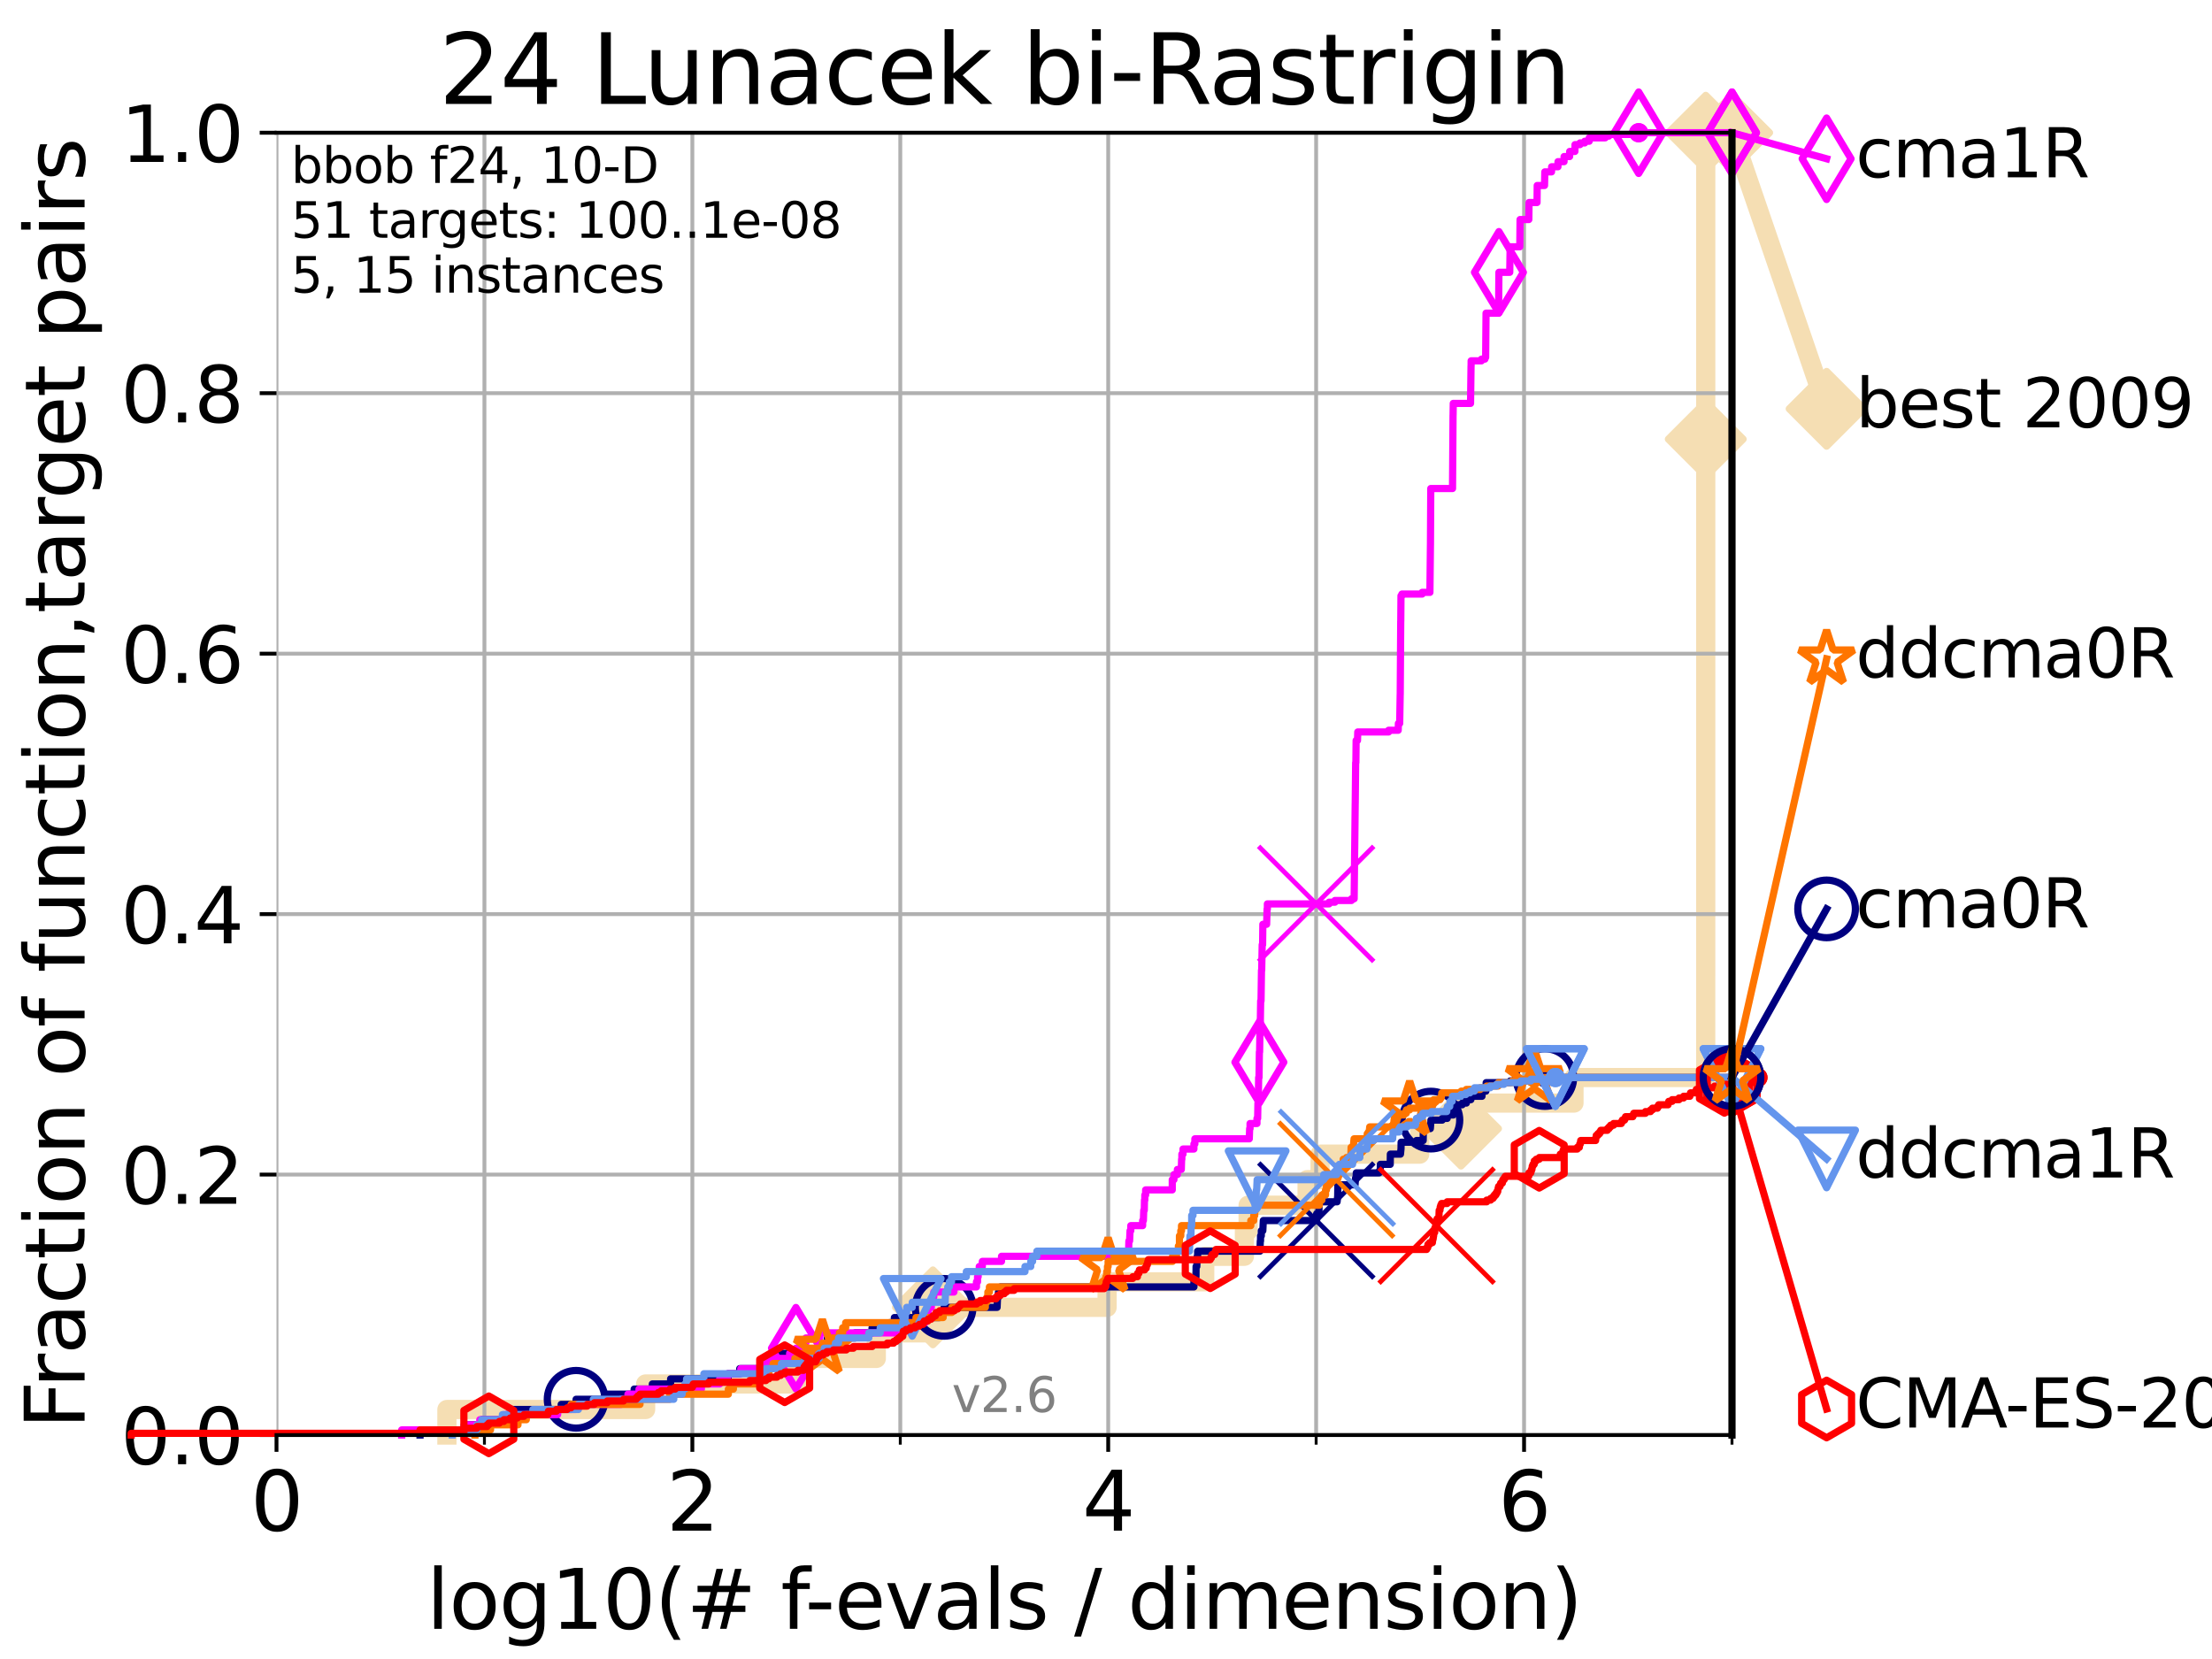 <?xml version="1.0" encoding="utf-8" standalone="no"?>
<!DOCTYPE svg PUBLIC "-//W3C//DTD SVG 1.1//EN"
  "http://www.w3.org/Graphics/SVG/1.1/DTD/svg11.dtd">
<svg xmlns:xlink="http://www.w3.org/1999/xlink" width="460.8pt" height="345.6pt" viewBox="0 0 460.8 345.6" xmlns="http://www.w3.org/2000/svg" version="1.1">
 <defs>
  <style type="text/css">*{stroke-linejoin: round; stroke-linecap: butt}</style>
 </defs>
 <g id="figure_1">
  <g id="patch_1">
   <path d="M 0 345.6 
L 460.8 345.6 
L 460.8 0 
L 0 0 
z
" style="fill: #ffffff"/>
  </g>
  <g id="axes_1">
   <g id="patch_2">
    <path d="M 57.6 298.944 
L 360.806 298.944 
L 360.806 27.648 
L 57.6 27.648 
z
" style="fill: #ffffff"/>
   </g>
   <g id="line2d_1">
    <path d="M 93.099 298.944 
L 93.099 293.624 
L 134.495 293.624 
L 134.495 288.305 
L 165.999 288.305 
L 165.999 282.985 
L 182.551 282.985 
L 182.551 277.666 
L 194.344 277.666 
L 194.344 272.346 
L 230.626 272.346 
L 230.626 267.027 
L 250.967 267.027 
L 250.967 261.707 
L 259.234 261.707 
L 259.234 256.388 
L 260.006 256.388 
L 260.006 251.068 
L 272.291 251.068 
L 272.291 245.749 
L 275.003 245.749 
L 275.003 240.429 
L 295.753 240.429 
L 295.753 235.11 
L 304.36 235.11 
L 304.36 229.79 
L 327.888 229.79 
L 327.888 224.471 
L 355.331 224.471 
L 355.331 213.832 
L 355.332 213.832 
L 355.332 208.512 
L 355.332 208.512 
L 355.332 203.192 
L 355.333 203.192 
L 355.333 197.873 
L 355.333 197.873 
L 355.333 192.553 
L 355.333 192.553 
L 355.333 187.234 
L 355.333 187.234 
L 355.333 176.595 
L 355.334 176.595 
L 355.334 171.275 
L 355.334 171.275 
L 355.334 165.956 
L 355.334 165.956 
L 355.334 160.636 
L 355.334 160.636 
L 355.334 155.317 
L 355.335 155.317 
L 355.335 149.997 
L 355.335 149.997 
L 355.335 144.678 
L 355.335 144.678 
L 355.335 139.358 
L 355.335 139.358 
L 355.335 134.039 
L 355.335 134.039 
L 355.335 128.719 
L 355.335 128.719 
L 355.335 123.4 
L 355.336 123.4 
L 355.336 118.08 
L 355.336 118.08 
L 355.336 112.76 
L 355.336 112.76 
L 355.336 107.441 
L 355.336 107.441 
L 355.336 102.121 
L 355.337 102.121 
L 355.337 96.802 
L 355.337 96.802 
L 355.337 91.482 
L 355.337 91.482 
L 355.337 86.163 
L 355.337 86.163 
L 355.337 80.843 
L 355.337 80.843 
L 355.337 75.524 
L 355.338 75.524 
L 355.338 64.885 
L 355.338 64.885 
L 355.338 59.565 
L 355.338 59.565 
L 355.338 54.246 
L 355.339 54.246 
L 355.339 48.926 
L 355.339 48.926 
L 355.339 43.607 
L 355.339 43.607 
L 355.339 32.968 
L 355.34 32.968 
L 355.34 27.648 
L 360.806 27.648 
" style="fill: none; stroke: #f5deb3; stroke-width: 4; stroke-linecap: square"/>
   </g>
   <g id="line2d_2">
    <defs>
     <path id="md7ebafc009" d="M -0 7.778 
L 7.778 0 
L 0 -7.778 
L -7.778 -0 
z
" style="stroke: #f5deb3; stroke-width: 1.5; stroke-linejoin: miter"/>
    </defs>
    <g>
     <use xlink:href="#md7ebafc009" x="194.344" y="272.346" style="fill: #f5deb3; stroke: #f5deb3; stroke-width: 1.5; stroke-linejoin: miter"/>
     <use xlink:href="#md7ebafc009" x="304.36" y="235.11" style="fill: #f5deb3; stroke: #f5deb3; stroke-width: 1.5; stroke-linejoin: miter"/>
     <use xlink:href="#md7ebafc009" x="355.337" y="91.482" style="fill: #f5deb3; stroke: #f5deb3; stroke-width: 1.5; stroke-linejoin: miter"/>
     <use xlink:href="#md7ebafc009" x="355.34" y="27.648" style="fill: #f5deb3; stroke: #f5deb3; stroke-width: 1.5; stroke-linejoin: miter"/>
     <use xlink:href="#md7ebafc009" x="360.806" y="27.648" style="fill: #f5deb3; stroke: #f5deb3; stroke-width: 1.5; stroke-linejoin: miter"/>
    </g>
   </g>
   <g id="line2d_3">
    <path style="fill: none; stroke: #f5deb3; stroke-width: 4; stroke-linecap: square"/>
    <g/>
   </g>
   <g id="line2d_4">
    <path d="M 360.806 27.648 
L 380.515 85.163 
" style="fill: none; stroke: #f5deb3; stroke-width: 4; stroke-linecap: square"/>
    <g>
     <use xlink:href="#md7ebafc009" x="360.806" y="27.648" style="fill: #f5deb3; stroke: #f5deb3; stroke-width: 1.5; stroke-linejoin: miter"/>
     <use xlink:href="#md7ebafc009" x="380.515" y="85.163" style="fill: #f5deb3; stroke: #f5deb3; stroke-width: 1.5; stroke-linejoin: miter"/>
    </g>
   </g>
   <g id="matplotlib.axis_1">
    <g id="xtick_1">
     <g id="line2d_5">
      <path d="M 57.6 298.944 
L 57.6 27.648 
" clip-path="url(#pa9c051de4a)" style="fill: none; stroke: #b0b0b0; stroke-width: 0.8; stroke-linecap: square"/>
     </g>
     <g id="line2d_6">
      <defs>
       <path id="mcba8fb5eea" d="M 0 0 
L 0 3.5 
" style="stroke: #000000; stroke-width: 0.8"/>
      </defs>
      <g>
       <use xlink:href="#mcba8fb5eea" x="57.6" y="298.944" style="stroke: #000000; stroke-width: 0.8"/>
      </g>
     </g>
     <g id="text_1">
      <!-- 0 -->
      <g transform="translate(52.192 318.861)scale(0.17 -0.17)">
       <defs>
        <path id="DejaVuSans-30" d="M 2034 4250 
Q 1547 4250 1301 3770 
Q 1056 3291 1056 2328 
Q 1056 1369 1301 889 
Q 1547 409 2034 409 
Q 2525 409 2770 889 
Q 3016 1369 3016 2328 
Q 3016 3291 2770 3770 
Q 2525 4250 2034 4250 
z
M 2034 4750 
Q 2819 4750 3233 4129 
Q 3647 3509 3647 2328 
Q 3647 1150 3233 529 
Q 2819 -91 2034 -91 
Q 1250 -91 836 529 
Q 422 1150 422 2328 
Q 422 3509 836 4129 
Q 1250 4750 2034 4750 
z
" transform="scale(0.016)"/>
       </defs>
       <use xlink:href="#DejaVuSans-30"/>
      </g>
     </g>
    </g>
    <g id="xtick_2">
     <g id="line2d_7">
      <path d="M 144.23 298.944 
L 144.23 27.648 
" clip-path="url(#pa9c051de4a)" style="fill: none; stroke: #b0b0b0; stroke-width: 0.8; stroke-linecap: square"/>
     </g>
     <g id="line2d_8">
      <g>
       <use xlink:href="#mcba8fb5eea" x="144.23" y="298.944" style="stroke: #000000; stroke-width: 0.8"/>
      </g>
     </g>
     <g id="text_2">
      <!-- 2 -->
      <g transform="translate(138.822 318.861)scale(0.17 -0.17)">
       <defs>
        <path id="DejaVuSans-32" d="M 1228 531 
L 3431 531 
L 3431 0 
L 469 0 
L 469 531 
Q 828 903 1448 1529 
Q 2069 2156 2228 2338 
Q 2531 2678 2651 2914 
Q 2772 3150 2772 3378 
Q 2772 3750 2511 3984 
Q 2250 4219 1831 4219 
Q 1534 4219 1204 4116 
Q 875 4013 500 3803 
L 500 4441 
Q 881 4594 1212 4672 
Q 1544 4750 1819 4750 
Q 2544 4750 2975 4387 
Q 3406 4025 3406 3419 
Q 3406 3131 3298 2873 
Q 3191 2616 2906 2266 
Q 2828 2175 2409 1742 
Q 1991 1309 1228 531 
z
" transform="scale(0.016)"/>
       </defs>
       <use xlink:href="#DejaVuSans-32"/>
      </g>
     </g>
    </g>
    <g id="xtick_3">
     <g id="line2d_9">
      <path d="M 230.861 298.944 
L 230.861 27.648 
" clip-path="url(#pa9c051de4a)" style="fill: none; stroke: #b0b0b0; stroke-width: 0.8; stroke-linecap: square"/>
     </g>
     <g id="line2d_10">
      <g>
       <use xlink:href="#mcba8fb5eea" x="230.861" y="298.944" style="stroke: #000000; stroke-width: 0.8"/>
      </g>
     </g>
     <g id="text_3">
      <!-- 4 -->
      <g transform="translate(225.453 318.861)scale(0.17 -0.17)">
       <defs>
        <path id="DejaVuSans-34" d="M 2419 4116 
L 825 1625 
L 2419 1625 
L 2419 4116 
z
M 2253 4666 
L 3047 4666 
L 3047 1625 
L 3713 1625 
L 3713 1100 
L 3047 1100 
L 3047 0 
L 2419 0 
L 2419 1100 
L 313 1100 
L 313 1709 
L 2253 4666 
z
" transform="scale(0.016)"/>
       </defs>
       <use xlink:href="#DejaVuSans-34"/>
      </g>
     </g>
    </g>
    <g id="xtick_4">
     <g id="line2d_11">
      <path d="M 317.491 298.944 
L 317.491 27.648 
" clip-path="url(#pa9c051de4a)" style="fill: none; stroke: #b0b0b0; stroke-width: 0.8; stroke-linecap: square"/>
     </g>
     <g id="line2d_12">
      <g>
       <use xlink:href="#mcba8fb5eea" x="317.491" y="298.944" style="stroke: #000000; stroke-width: 0.8"/>
      </g>
     </g>
     <g id="text_4">
      <!-- 6 -->
      <g transform="translate(312.083 318.861)scale(0.17 -0.17)">
       <defs>
        <path id="DejaVuSans-36" d="M 2113 2584 
Q 1688 2584 1439 2293 
Q 1191 2003 1191 1497 
Q 1191 994 1439 701 
Q 1688 409 2113 409 
Q 2538 409 2786 701 
Q 3034 994 3034 1497 
Q 3034 2003 2786 2293 
Q 2538 2584 2113 2584 
z
M 3366 4563 
L 3366 3988 
Q 3128 4100 2886 4159 
Q 2644 4219 2406 4219 
Q 1781 4219 1451 3797 
Q 1122 3375 1075 2522 
Q 1259 2794 1537 2939 
Q 1816 3084 2150 3084 
Q 2853 3084 3261 2657 
Q 3669 2231 3669 1497 
Q 3669 778 3244 343 
Q 2819 -91 2113 -91 
Q 1303 -91 875 529 
Q 447 1150 447 2328 
Q 447 3434 972 4092 
Q 1497 4750 2381 4750 
Q 2619 4750 2861 4703 
Q 3103 4656 3366 4563 
z
" transform="scale(0.016)"/>
       </defs>
       <use xlink:href="#DejaVuSans-36"/>
      </g>
     </g>
    </g>
    <g id="xtick_5">
     <g id="line2d_13">
      <path d="M 100.915 298.944 
L 100.915 27.648 
" clip-path="url(#pa9c051de4a)" style="fill: none; stroke: #b0b0b0; stroke-width: 0.8; stroke-linecap: square"/>
     </g>
     <g id="line2d_14">
      <defs>
       <path id="mc4ac765e2a" d="M 0 0 
L 0 2 
" style="stroke: #000000; stroke-width: 0.6"/>
      </defs>
      <g>
       <use xlink:href="#mc4ac765e2a" x="100.915" y="298.944" style="stroke: #000000; stroke-width: 0.6"/>
      </g>
     </g>
    </g>
    <g id="xtick_6">
     <g id="line2d_15">
      <path d="M 187.546 298.944 
L 187.546 27.648 
" clip-path="url(#pa9c051de4a)" style="fill: none; stroke: #b0b0b0; stroke-width: 0.8; stroke-linecap: square"/>
     </g>
     <g id="line2d_16">
      <g>
       <use xlink:href="#mc4ac765e2a" x="187.546" y="298.944" style="stroke: #000000; stroke-width: 0.6"/>
      </g>
     </g>
    </g>
    <g id="xtick_7">
     <g id="line2d_17">
      <path d="M 274.176 298.944 
L 274.176 27.648 
" clip-path="url(#pa9c051de4a)" style="fill: none; stroke: #b0b0b0; stroke-width: 0.8; stroke-linecap: square"/>
     </g>
     <g id="line2d_18">
      <g>
       <use xlink:href="#mc4ac765e2a" x="274.176" y="298.944" style="stroke: #000000; stroke-width: 0.6"/>
      </g>
     </g>
    </g>
    <g id="xtick_8">
     <g id="line2d_19">
      <path d="M 360.806 298.944 
L 360.806 27.648 
" clip-path="url(#pa9c051de4a)" style="fill: none; stroke: #b0b0b0; stroke-width: 0.8; stroke-linecap: square"/>
     </g>
     <g id="line2d_20">
      <g>
       <use xlink:href="#mc4ac765e2a" x="360.806" y="298.944" style="stroke: #000000; stroke-width: 0.6"/>
      </g>
     </g>
    </g>
    <g id="text_5">
     <!-- log10(# f-evals / dimension) -->
     <g transform="translate(88.823 339.314)scale(0.17 -0.17)">
      <defs>
       <path id="DejaVuSans-6c" d="M 603 4863 
L 1178 4863 
L 1178 0 
L 603 0 
L 603 4863 
z
" transform="scale(0.016)"/>
       <path id="DejaVuSans-6f" d="M 1959 3097 
Q 1497 3097 1228 2736 
Q 959 2375 959 1747 
Q 959 1119 1226 758 
Q 1494 397 1959 397 
Q 2419 397 2687 759 
Q 2956 1122 2956 1747 
Q 2956 2369 2687 2733 
Q 2419 3097 1959 3097 
z
M 1959 3584 
Q 2709 3584 3137 3096 
Q 3566 2609 3566 1747 
Q 3566 888 3137 398 
Q 2709 -91 1959 -91 
Q 1206 -91 779 398 
Q 353 888 353 1747 
Q 353 2609 779 3096 
Q 1206 3584 1959 3584 
z
" transform="scale(0.016)"/>
       <path id="DejaVuSans-67" d="M 2906 1791 
Q 2906 2416 2648 2759 
Q 2391 3103 1925 3103 
Q 1463 3103 1205 2759 
Q 947 2416 947 1791 
Q 947 1169 1205 825 
Q 1463 481 1925 481 
Q 2391 481 2648 825 
Q 2906 1169 2906 1791 
z
M 3481 434 
Q 3481 -459 3084 -895 
Q 2688 -1331 1869 -1331 
Q 1566 -1331 1297 -1286 
Q 1028 -1241 775 -1147 
L 775 -588 
Q 1028 -725 1275 -790 
Q 1522 -856 1778 -856 
Q 2344 -856 2625 -561 
Q 2906 -266 2906 331 
L 2906 616 
Q 2728 306 2450 153 
Q 2172 0 1784 0 
Q 1141 0 747 490 
Q 353 981 353 1791 
Q 353 2603 747 3093 
Q 1141 3584 1784 3584 
Q 2172 3584 2450 3431 
Q 2728 3278 2906 2969 
L 2906 3500 
L 3481 3500 
L 3481 434 
z
" transform="scale(0.016)"/>
       <path id="DejaVuSans-31" d="M 794 531 
L 1825 531 
L 1825 4091 
L 703 3866 
L 703 4441 
L 1819 4666 
L 2450 4666 
L 2450 531 
L 3481 531 
L 3481 0 
L 794 0 
L 794 531 
z
" transform="scale(0.016)"/>
       <path id="DejaVuSans-28" d="M 1984 4856 
Q 1566 4138 1362 3434 
Q 1159 2731 1159 2009 
Q 1159 1288 1364 580 
Q 1569 -128 1984 -844 
L 1484 -844 
Q 1016 -109 783 600 
Q 550 1309 550 2009 
Q 550 2706 781 3412 
Q 1013 4119 1484 4856 
L 1984 4856 
z
" transform="scale(0.016)"/>
       <path id="DejaVuSans-23" d="M 3272 2816 
L 2363 2816 
L 2100 1772 
L 3016 1772 
L 3272 2816 
z
M 2803 4594 
L 2478 3297 
L 3391 3297 
L 3719 4594 
L 4219 4594 
L 3897 3297 
L 4872 3297 
L 4872 2816 
L 3775 2816 
L 3519 1772 
L 4513 1772 
L 4513 1294 
L 3397 1294 
L 3072 0 
L 2572 0 
L 2894 1294 
L 1978 1294 
L 1656 0 
L 1153 0 
L 1478 1294 
L 494 1294 
L 494 1772 
L 1594 1772 
L 1856 2816 
L 850 2816 
L 850 3297 
L 1978 3297 
L 2297 4594 
L 2803 4594 
z
" transform="scale(0.016)"/>
       <path id="DejaVuSans-20" transform="scale(0.016)"/>
       <path id="DejaVuSans-66" d="M 2375 4863 
L 2375 4384 
L 1825 4384 
Q 1516 4384 1395 4259 
Q 1275 4134 1275 3809 
L 1275 3500 
L 2222 3500 
L 2222 3053 
L 1275 3053 
L 1275 0 
L 697 0 
L 697 3053 
L 147 3053 
L 147 3500 
L 697 3500 
L 697 3744 
Q 697 4328 969 4595 
Q 1241 4863 1831 4863 
L 2375 4863 
z
" transform="scale(0.016)"/>
       <path id="DejaVuSans-2d" d="M 313 2009 
L 1997 2009 
L 1997 1497 
L 313 1497 
L 313 2009 
z
" transform="scale(0.016)"/>
       <path id="DejaVuSans-65" d="M 3597 1894 
L 3597 1613 
L 953 1613 
Q 991 1019 1311 708 
Q 1631 397 2203 397 
Q 2534 397 2845 478 
Q 3156 559 3463 722 
L 3463 178 
Q 3153 47 2828 -22 
Q 2503 -91 2169 -91 
Q 1331 -91 842 396 
Q 353 884 353 1716 
Q 353 2575 817 3079 
Q 1281 3584 2069 3584 
Q 2775 3584 3186 3129 
Q 3597 2675 3597 1894 
z
M 3022 2063 
Q 3016 2534 2758 2815 
Q 2500 3097 2075 3097 
Q 1594 3097 1305 2825 
Q 1016 2553 972 2059 
L 3022 2063 
z
" transform="scale(0.016)"/>
       <path id="DejaVuSans-76" d="M 191 3500 
L 800 3500 
L 1894 563 
L 2988 3500 
L 3597 3500 
L 2284 0 
L 1503 0 
L 191 3500 
z
" transform="scale(0.016)"/>
       <path id="DejaVuSans-61" d="M 2194 1759 
Q 1497 1759 1228 1600 
Q 959 1441 959 1056 
Q 959 750 1161 570 
Q 1363 391 1709 391 
Q 2188 391 2477 730 
Q 2766 1069 2766 1631 
L 2766 1759 
L 2194 1759 
z
M 3341 1997 
L 3341 0 
L 2766 0 
L 2766 531 
Q 2569 213 2275 61 
Q 1981 -91 1556 -91 
Q 1019 -91 701 211 
Q 384 513 384 1019 
Q 384 1609 779 1909 
Q 1175 2209 1959 2209 
L 2766 2209 
L 2766 2266 
Q 2766 2663 2505 2880 
Q 2244 3097 1772 3097 
Q 1472 3097 1187 3025 
Q 903 2953 641 2809 
L 641 3341 
Q 956 3463 1253 3523 
Q 1550 3584 1831 3584 
Q 2591 3584 2966 3190 
Q 3341 2797 3341 1997 
z
" transform="scale(0.016)"/>
       <path id="DejaVuSans-73" d="M 2834 3397 
L 2834 2853 
Q 2591 2978 2328 3040 
Q 2066 3103 1784 3103 
Q 1356 3103 1142 2972 
Q 928 2841 928 2578 
Q 928 2378 1081 2264 
Q 1234 2150 1697 2047 
L 1894 2003 
Q 2506 1872 2764 1633 
Q 3022 1394 3022 966 
Q 3022 478 2636 193 
Q 2250 -91 1575 -91 
Q 1294 -91 989 -36 
Q 684 19 347 128 
L 347 722 
Q 666 556 975 473 
Q 1284 391 1588 391 
Q 1994 391 2212 530 
Q 2431 669 2431 922 
Q 2431 1156 2273 1281 
Q 2116 1406 1581 1522 
L 1381 1569 
Q 847 1681 609 1914 
Q 372 2147 372 2553 
Q 372 3047 722 3315 
Q 1072 3584 1716 3584 
Q 2034 3584 2315 3537 
Q 2597 3491 2834 3397 
z
" transform="scale(0.016)"/>
       <path id="DejaVuSans-2f" d="M 1625 4666 
L 2156 4666 
L 531 -594 
L 0 -594 
L 1625 4666 
z
" transform="scale(0.016)"/>
       <path id="DejaVuSans-64" d="M 2906 2969 
L 2906 4863 
L 3481 4863 
L 3481 0 
L 2906 0 
L 2906 525 
Q 2725 213 2448 61 
Q 2172 -91 1784 -91 
Q 1150 -91 751 415 
Q 353 922 353 1747 
Q 353 2572 751 3078 
Q 1150 3584 1784 3584 
Q 2172 3584 2448 3432 
Q 2725 3281 2906 2969 
z
M 947 1747 
Q 947 1113 1208 752 
Q 1469 391 1925 391 
Q 2381 391 2643 752 
Q 2906 1113 2906 1747 
Q 2906 2381 2643 2742 
Q 2381 3103 1925 3103 
Q 1469 3103 1208 2742 
Q 947 2381 947 1747 
z
" transform="scale(0.016)"/>
       <path id="DejaVuSans-69" d="M 603 3500 
L 1178 3500 
L 1178 0 
L 603 0 
L 603 3500 
z
M 603 4863 
L 1178 4863 
L 1178 4134 
L 603 4134 
L 603 4863 
z
" transform="scale(0.016)"/>
       <path id="DejaVuSans-6d" d="M 3328 2828 
Q 3544 3216 3844 3400 
Q 4144 3584 4550 3584 
Q 5097 3584 5394 3201 
Q 5691 2819 5691 2113 
L 5691 0 
L 5113 0 
L 5113 2094 
Q 5113 2597 4934 2840 
Q 4756 3084 4391 3084 
Q 3944 3084 3684 2787 
Q 3425 2491 3425 1978 
L 3425 0 
L 2847 0 
L 2847 2094 
Q 2847 2600 2669 2842 
Q 2491 3084 2119 3084 
Q 1678 3084 1418 2786 
Q 1159 2488 1159 1978 
L 1159 0 
L 581 0 
L 581 3500 
L 1159 3500 
L 1159 2956 
Q 1356 3278 1631 3431 
Q 1906 3584 2284 3584 
Q 2666 3584 2933 3390 
Q 3200 3197 3328 2828 
z
" transform="scale(0.016)"/>
       <path id="DejaVuSans-6e" d="M 3513 2113 
L 3513 0 
L 2938 0 
L 2938 2094 
Q 2938 2591 2744 2837 
Q 2550 3084 2163 3084 
Q 1697 3084 1428 2787 
Q 1159 2491 1159 1978 
L 1159 0 
L 581 0 
L 581 3500 
L 1159 3500 
L 1159 2956 
Q 1366 3272 1645 3428 
Q 1925 3584 2291 3584 
Q 2894 3584 3203 3211 
Q 3513 2838 3513 2113 
z
" transform="scale(0.016)"/>
       <path id="DejaVuSans-29" d="M 513 4856 
L 1013 4856 
Q 1481 4119 1714 3412 
Q 1947 2706 1947 2009 
Q 1947 1309 1714 600 
Q 1481 -109 1013 -844 
L 513 -844 
Q 928 -128 1133 580 
Q 1338 1288 1338 2009 
Q 1338 2731 1133 3434 
Q 928 4138 513 4856 
z
" transform="scale(0.016)"/>
      </defs>
      <use xlink:href="#DejaVuSans-6c"/>
      <use xlink:href="#DejaVuSans-6f" x="27.783"/>
      <use xlink:href="#DejaVuSans-67" x="88.965"/>
      <use xlink:href="#DejaVuSans-31" x="152.441"/>
      <use xlink:href="#DejaVuSans-30" x="216.064"/>
      <use xlink:href="#DejaVuSans-28" x="279.688"/>
      <use xlink:href="#DejaVuSans-23" x="318.701"/>
      <use xlink:href="#DejaVuSans-20" x="402.49"/>
      <use xlink:href="#DejaVuSans-66" x="434.277"/>
      <use xlink:href="#DejaVuSans-2d" x="463.982"/>
      <use xlink:href="#DejaVuSans-65" x="500.066"/>
      <use xlink:href="#DejaVuSans-76" x="561.59"/>
      <use xlink:href="#DejaVuSans-61" x="620.77"/>
      <use xlink:href="#DejaVuSans-6c" x="682.049"/>
      <use xlink:href="#DejaVuSans-73" x="709.832"/>
      <use xlink:href="#DejaVuSans-20" x="761.932"/>
      <use xlink:href="#DejaVuSans-2f" x="793.719"/>
      <use xlink:href="#DejaVuSans-20" x="827.41"/>
      <use xlink:href="#DejaVuSans-64" x="859.197"/>
      <use xlink:href="#DejaVuSans-69" x="922.674"/>
      <use xlink:href="#DejaVuSans-6d" x="950.457"/>
      <use xlink:href="#DejaVuSans-65" x="1047.869"/>
      <use xlink:href="#DejaVuSans-6e" x="1109.393"/>
      <use xlink:href="#DejaVuSans-73" x="1172.771"/>
      <use xlink:href="#DejaVuSans-69" x="1224.871"/>
      <use xlink:href="#DejaVuSans-6f" x="1252.654"/>
      <use xlink:href="#DejaVuSans-6e" x="1313.836"/>
      <use xlink:href="#DejaVuSans-29" x="1377.215"/>
     </g>
    </g>
   </g>
   <g id="matplotlib.axis_2">
    <g id="ytick_1">
     <g id="line2d_21">
      <path d="M 57.6 298.944 
L 360.806 298.944 
" clip-path="url(#pa9c051de4a)" style="fill: none; stroke: #b0b0b0; stroke-width: 0.8; stroke-linecap: square"/>
     </g>
     <g id="line2d_22">
      <defs>
       <path id="me5c2c950f6" d="M 0 0 
L -3.5 0 
" style="stroke: #000000; stroke-width: 0.8"/>
      </defs>
      <g>
       <use xlink:href="#me5c2c950f6" x="57.6" y="298.944" style="stroke: #000000; stroke-width: 0.8"/>
      </g>
     </g>
     <g id="text_6">
      <!-- 0.0 -->
      <g transform="translate(25.155 305.023)scale(0.16 -0.16)">
       <defs>
        <path id="DejaVuSans-2e" d="M 684 794 
L 1344 794 
L 1344 0 
L 684 0 
L 684 794 
z
" transform="scale(0.016)"/>
       </defs>
       <use xlink:href="#DejaVuSans-30"/>
       <use xlink:href="#DejaVuSans-2e" x="63.623"/>
       <use xlink:href="#DejaVuSans-30" x="95.41"/>
      </g>
     </g>
    </g>
    <g id="ytick_2">
     <g id="line2d_23">
      <path d="M 57.6 244.685 
L 360.806 244.685 
" clip-path="url(#pa9c051de4a)" style="fill: none; stroke: #b0b0b0; stroke-width: 0.8; stroke-linecap: square"/>
     </g>
     <g id="line2d_24">
      <g>
       <use xlink:href="#me5c2c950f6" x="57.6" y="244.685" style="stroke: #000000; stroke-width: 0.8"/>
      </g>
     </g>
     <g id="text_7">
      <!-- 0.2 -->
      <g transform="translate(25.155 250.764)scale(0.16 -0.16)">
       <use xlink:href="#DejaVuSans-30"/>
       <use xlink:href="#DejaVuSans-2e" x="63.623"/>
       <use xlink:href="#DejaVuSans-32" x="95.41"/>
      </g>
     </g>
    </g>
    <g id="ytick_3">
     <g id="line2d_25">
      <path d="M 57.6 190.426 
L 360.806 190.426 
" clip-path="url(#pa9c051de4a)" style="fill: none; stroke: #b0b0b0; stroke-width: 0.8; stroke-linecap: square"/>
     </g>
     <g id="line2d_26">
      <g>
       <use xlink:href="#me5c2c950f6" x="57.6" y="190.426" style="stroke: #000000; stroke-width: 0.8"/>
      </g>
     </g>
     <g id="text_8">
      <!-- 0.4 -->
      <g transform="translate(25.155 196.504)scale(0.16 -0.16)">
       <use xlink:href="#DejaVuSans-30"/>
       <use xlink:href="#DejaVuSans-2e" x="63.623"/>
       <use xlink:href="#DejaVuSans-34" x="95.41"/>
      </g>
     </g>
    </g>
    <g id="ytick_4">
     <g id="line2d_27">
      <path d="M 57.6 136.166 
L 360.806 136.166 
" clip-path="url(#pa9c051de4a)" style="fill: none; stroke: #b0b0b0; stroke-width: 0.8; stroke-linecap: square"/>
     </g>
     <g id="line2d_28">
      <g>
       <use xlink:href="#me5c2c950f6" x="57.6" y="136.166" style="stroke: #000000; stroke-width: 0.8"/>
      </g>
     </g>
     <g id="text_9">
      <!-- 0.6 -->
      <g transform="translate(25.155 142.245)scale(0.16 -0.16)">
       <use xlink:href="#DejaVuSans-30"/>
       <use xlink:href="#DejaVuSans-2e" x="63.623"/>
       <use xlink:href="#DejaVuSans-36" x="95.41"/>
      </g>
     </g>
    </g>
    <g id="ytick_5">
     <g id="line2d_29">
      <path d="M 57.6 81.907 
L 360.806 81.907 
" clip-path="url(#pa9c051de4a)" style="fill: none; stroke: #b0b0b0; stroke-width: 0.8; stroke-linecap: square"/>
     </g>
     <g id="line2d_30">
      <g>
       <use xlink:href="#me5c2c950f6" x="57.6" y="81.907" style="stroke: #000000; stroke-width: 0.8"/>
      </g>
     </g>
     <g id="text_10">
      <!-- 0.8 -->
      <g transform="translate(25.155 87.986)scale(0.16 -0.16)">
       <defs>
        <path id="DejaVuSans-38" d="M 2034 2216 
Q 1584 2216 1326 1975 
Q 1069 1734 1069 1313 
Q 1069 891 1326 650 
Q 1584 409 2034 409 
Q 2484 409 2743 651 
Q 3003 894 3003 1313 
Q 3003 1734 2745 1975 
Q 2488 2216 2034 2216 
z
M 1403 2484 
Q 997 2584 770 2862 
Q 544 3141 544 3541 
Q 544 4100 942 4425 
Q 1341 4750 2034 4750 
Q 2731 4750 3128 4425 
Q 3525 4100 3525 3541 
Q 3525 3141 3298 2862 
Q 3072 2584 2669 2484 
Q 3125 2378 3379 2068 
Q 3634 1759 3634 1313 
Q 3634 634 3220 271 
Q 2806 -91 2034 -91 
Q 1263 -91 848 271 
Q 434 634 434 1313 
Q 434 1759 690 2068 
Q 947 2378 1403 2484 
z
M 1172 3481 
Q 1172 3119 1398 2916 
Q 1625 2713 2034 2713 
Q 2441 2713 2670 2916 
Q 2900 3119 2900 3481 
Q 2900 3844 2670 4047 
Q 2441 4250 2034 4250 
Q 1625 4250 1398 4047 
Q 1172 3844 1172 3481 
z
" transform="scale(0.016)"/>
       </defs>
       <use xlink:href="#DejaVuSans-30"/>
       <use xlink:href="#DejaVuSans-2e" x="63.623"/>
       <use xlink:href="#DejaVuSans-38" x="95.41"/>
      </g>
     </g>
    </g>
    <g id="ytick_6">
     <g id="line2d_31">
      <path d="M 57.6 27.648 
L 360.806 27.648 
" clip-path="url(#pa9c051de4a)" style="fill: none; stroke: #b0b0b0; stroke-width: 0.8; stroke-linecap: square"/>
     </g>
     <g id="line2d_32">
      <g>
       <use xlink:href="#me5c2c950f6" x="57.6" y="27.648" style="stroke: #000000; stroke-width: 0.8"/>
      </g>
     </g>
     <g id="text_11">
      <!-- 1.0 -->
      <g transform="translate(25.155 33.727)scale(0.16 -0.16)">
       <use xlink:href="#DejaVuSans-31"/>
       <use xlink:href="#DejaVuSans-2e" x="63.623"/>
       <use xlink:href="#DejaVuSans-30" x="95.41"/>
      </g>
     </g>
    </g>
    <g id="text_12">
     <!-- Fraction of function,target pairs -->
     <g transform="translate(17.62 297.681)rotate(-90)scale(0.17 -0.17)">
      <defs>
       <path id="DejaVuSans-46" d="M 628 4666 
L 3309 4666 
L 3309 4134 
L 1259 4134 
L 1259 2759 
L 3109 2759 
L 3109 2228 
L 1259 2228 
L 1259 0 
L 628 0 
L 628 4666 
z
" transform="scale(0.016)"/>
       <path id="DejaVuSans-72" d="M 2631 2963 
Q 2534 3019 2420 3045 
Q 2306 3072 2169 3072 
Q 1681 3072 1420 2755 
Q 1159 2438 1159 1844 
L 1159 0 
L 581 0 
L 581 3500 
L 1159 3500 
L 1159 2956 
Q 1341 3275 1631 3429 
Q 1922 3584 2338 3584 
Q 2397 3584 2469 3576 
Q 2541 3569 2628 3553 
L 2631 2963 
z
" transform="scale(0.016)"/>
       <path id="DejaVuSans-63" d="M 3122 3366 
L 3122 2828 
Q 2878 2963 2633 3030 
Q 2388 3097 2138 3097 
Q 1578 3097 1268 2742 
Q 959 2388 959 1747 
Q 959 1106 1268 751 
Q 1578 397 2138 397 
Q 2388 397 2633 464 
Q 2878 531 3122 666 
L 3122 134 
Q 2881 22 2623 -34 
Q 2366 -91 2075 -91 
Q 1284 -91 818 406 
Q 353 903 353 1747 
Q 353 2603 823 3093 
Q 1294 3584 2113 3584 
Q 2378 3584 2631 3529 
Q 2884 3475 3122 3366 
z
" transform="scale(0.016)"/>
       <path id="DejaVuSans-74" d="M 1172 4494 
L 1172 3500 
L 2356 3500 
L 2356 3053 
L 1172 3053 
L 1172 1153 
Q 1172 725 1289 603 
Q 1406 481 1766 481 
L 2356 481 
L 2356 0 
L 1766 0 
Q 1100 0 847 248 
Q 594 497 594 1153 
L 594 3053 
L 172 3053 
L 172 3500 
L 594 3500 
L 594 4494 
L 1172 4494 
z
" transform="scale(0.016)"/>
       <path id="DejaVuSans-75" d="M 544 1381 
L 544 3500 
L 1119 3500 
L 1119 1403 
Q 1119 906 1312 657 
Q 1506 409 1894 409 
Q 2359 409 2629 706 
Q 2900 1003 2900 1516 
L 2900 3500 
L 3475 3500 
L 3475 0 
L 2900 0 
L 2900 538 
Q 2691 219 2414 64 
Q 2138 -91 1772 -91 
Q 1169 -91 856 284 
Q 544 659 544 1381 
z
M 1991 3584 
L 1991 3584 
z
" transform="scale(0.016)"/>
       <path id="DejaVuSans-2c" d="M 750 794 
L 1409 794 
L 1409 256 
L 897 -744 
L 494 -744 
L 750 256 
L 750 794 
z
" transform="scale(0.016)"/>
       <path id="DejaVuSans-70" d="M 1159 525 
L 1159 -1331 
L 581 -1331 
L 581 3500 
L 1159 3500 
L 1159 2969 
Q 1341 3281 1617 3432 
Q 1894 3584 2278 3584 
Q 2916 3584 3314 3078 
Q 3713 2572 3713 1747 
Q 3713 922 3314 415 
Q 2916 -91 2278 -91 
Q 1894 -91 1617 61 
Q 1341 213 1159 525 
z
M 3116 1747 
Q 3116 2381 2855 2742 
Q 2594 3103 2138 3103 
Q 1681 3103 1420 2742 
Q 1159 2381 1159 1747 
Q 1159 1113 1420 752 
Q 1681 391 2138 391 
Q 2594 391 2855 752 
Q 3116 1113 3116 1747 
z
" transform="scale(0.016)"/>
      </defs>
      <use xlink:href="#DejaVuSans-46"/>
      <use xlink:href="#DejaVuSans-72" x="50.27"/>
      <use xlink:href="#DejaVuSans-61" x="91.383"/>
      <use xlink:href="#DejaVuSans-63" x="152.662"/>
      <use xlink:href="#DejaVuSans-74" x="207.643"/>
      <use xlink:href="#DejaVuSans-69" x="246.852"/>
      <use xlink:href="#DejaVuSans-6f" x="274.635"/>
      <use xlink:href="#DejaVuSans-6e" x="335.816"/>
      <use xlink:href="#DejaVuSans-20" x="399.195"/>
      <use xlink:href="#DejaVuSans-6f" x="430.982"/>
      <use xlink:href="#DejaVuSans-66" x="492.164"/>
      <use xlink:href="#DejaVuSans-20" x="527.369"/>
      <use xlink:href="#DejaVuSans-66" x="559.156"/>
      <use xlink:href="#DejaVuSans-75" x="594.361"/>
      <use xlink:href="#DejaVuSans-6e" x="657.74"/>
      <use xlink:href="#DejaVuSans-63" x="721.119"/>
      <use xlink:href="#DejaVuSans-74" x="776.1"/>
      <use xlink:href="#DejaVuSans-69" x="815.309"/>
      <use xlink:href="#DejaVuSans-6f" x="843.092"/>
      <use xlink:href="#DejaVuSans-6e" x="904.273"/>
      <use xlink:href="#DejaVuSans-2c" x="967.652"/>
      <use xlink:href="#DejaVuSans-74" x="999.439"/>
      <use xlink:href="#DejaVuSans-61" x="1038.648"/>
      <use xlink:href="#DejaVuSans-72" x="1099.928"/>
      <use xlink:href="#DejaVuSans-67" x="1139.291"/>
      <use xlink:href="#DejaVuSans-65" x="1202.768"/>
      <use xlink:href="#DejaVuSans-74" x="1264.291"/>
      <use xlink:href="#DejaVuSans-20" x="1303.5"/>
      <use xlink:href="#DejaVuSans-70" x="1335.287"/>
      <use xlink:href="#DejaVuSans-61" x="1398.764"/>
      <use xlink:href="#DejaVuSans-69" x="1460.043"/>
      <use xlink:href="#DejaVuSans-72" x="1487.826"/>
      <use xlink:href="#DejaVuSans-73" x="1528.939"/>
     </g>
    </g>
   </g>
   <g id="line2d_33">
    <defs>
     <path id="ma44505e6b4" d="M 0 1.5 
C 0.398 1.5 0.779 1.342 1.061 1.061 
C 1.342 0.779 1.5 0.398 1.5 0 
C 1.5 -0.398 1.342 -0.779 1.061 -1.061 
C 0.779 -1.342 0.398 -1.5 0 -1.5 
C -0.398 -1.5 -0.779 -1.342 -1.061 -1.061 
C -1.342 -0.779 -1.5 -0.398 -1.5 0 
C -1.5 0.398 -1.342 0.779 -1.061 1.061 
C -0.779 1.342 -0.398 1.5 0 1.5 
z
" style="stroke: #f5deb3"/>
    </defs>
    <g>
     <use xlink:href="#ma44505e6b4" x="355.34" y="27.648" style="fill: #f5deb3; stroke: #f5deb3"/>
     <use xlink:href="#ma44505e6b4" x="355.34" y="27.648" style="fill: #f5deb3; stroke: #f5deb3"/>
    </g>
   </g>
   <g id="line2d_34">
    <defs>
     <path id="m6a9ca1ca72" d="M 0 1.5 
C 0.398 1.5 0.779 1.342 1.061 1.061 
C 1.342 0.779 1.5 0.398 1.5 0 
C 1.5 -0.398 1.342 -0.779 1.061 -1.061 
C 0.779 -1.342 0.398 -1.5 0 -1.5 
C -0.398 -1.5 -0.779 -1.342 -1.061 -1.061 
C -1.342 -0.779 -1.5 -0.398 -1.5 0 
C -1.5 0.398 -1.342 0.779 -1.061 1.061 
C -0.779 1.342 -0.398 1.5 0 1.5 
z
" style="stroke: #000080"/>
    </defs>
    <g>
     <use xlink:href="#m6a9ca1ca72" x="321.816" y="224.471" style="fill: #000080; stroke: #000080"/>
     <use xlink:href="#m6a9ca1ca72" x="321.816" y="224.471" style="fill: #000080; stroke: #000080"/>
    </g>
   </g>
   <g id="line2d_35">
    <path d="M 87.496 298.944 
L 87.496 297.88 
L 96.718 297.88 
L 96.718 296.816 
L 100.342 296.816 
L 100.342 295.752 
L 105.559 295.752 
L 105.559 294.688 
L 106.561 294.688 
L 106.561 293.624 
L 116.908 293.624 
L 116.908 292.561 
L 120.013 292.561 
L 120.013 291.497 
L 126.029 291.497 
L 126.029 290.433 
L 132.109 290.433 
L 132.109 289.369 
L 135.894 289.369 
L 135.894 288.305 
L 139.701 288.305 
L 139.701 287.241 
L 151.669 287.241 
L 151.669 286.177 
L 154.101 286.177 
L 154.101 285.113 
L 160.542 285.113 
L 160.542 284.049 
L 161.736 284.049 
L 161.736 282.985 
L 162.542 282.985 
L 162.542 281.922 
L 171.334 281.922 
L 171.334 280.858 
L 172.178 280.858 
L 172.178 279.794 
L 172.344 279.794 
L 172.344 278.73 
L 178.126 278.73 
L 178.126 277.666 
L 181.672 277.666 
L 181.672 276.602 
L 185.315 276.602 
L 185.315 275.538 
L 186.315 275.538 
L 186.315 274.474 
L 195.738 274.474 
L 195.738 273.41 
L 196.68 273.41 
L 196.68 272.346 
L 207.714 272.346 
L 207.807 270.219 
L 207.993 270.219 
L 207.993 269.155 
L 208.423 269.155 
L 208.423 268.091 
L 248.719 268.091 
L 248.719 267.027 
L 248.874 267.027 
L 248.874 265.963 
L 249.147 265.963 
L 249.164 263.835 
L 249.317 263.835 
L 249.402 261.707 
L 249.489 261.707 
L 249.489 260.643 
L 262.469 260.643 
L 262.544 258.516 
L 262.592 258.516 
L 262.592 257.452 
L 262.753 257.452 
L 262.753 256.388 
L 263.068 256.388 
L 263.171 254.26 
L 274.277 254.26 
L 274.277 252.841 
L 274.76 252.841 
L 274.788 250.359 
L 278.541 250.359 
L 278.652 249.295 
L 278.665 249.295 
L 278.701 246.813 
L 282.281 246.813 
L 282.391 245.394 
L 282.503 245.394 
L 282.539 244.33 
L 287.292 244.33 
L 287.292 243.976 
L 287.535 243.976 
L 287.549 242.557 
L 289.609 242.557 
L 289.636 240.429 
L 291.744 240.429 
L 291.849 239.365 
L 291.856 239.365 
L 291.878 237.947 
L 295.073 237.947 
L 295.073 237.592 
L 296.475 237.592 
L 296.501 235.11 
L 297.968 235.11 
L 298.079 233.691 
L 298.09 233.691 
L 298.09 233.336 
L 300.445 233.336 
L 300.445 232.982 
L 301.478 232.982 
L 301.508 232.273 
L 302.734 232.273 
L 302.75 230.145 
L 304.615 230.145 
L 304.615 229.79 
L 305.477 229.79 
L 305.484 229.081 
L 306.412 229.081 
L 306.468 228.372 
L 308.731 228.372 
L 308.753 227.308 
L 309.544 227.308 
L 309.597 225.534 
L 314.605 225.534 
L 314.605 225.18 
L 321.813 225.18 
L 321.816 224.471 
L 360.806 224.471 
L 360.806 224.471 
" style="fill: none; stroke: #000080; stroke-width: 1.5; stroke-linecap: square"/>
   </g>
   <g id="line2d_36">
    <defs>
     <path id="m86e97ee887" d="M 0 6 
C 1.591 6 3.117 5.368 4.243 4.243 
C 5.368 3.117 6 1.591 6 0 
C 6 -1.591 5.368 -3.117 4.243 -4.243 
C 3.117 -5.368 1.591 -6 0 -6 
C -1.591 -6 -3.117 -5.368 -4.243 -4.243 
C -5.368 -3.117 -6 -1.591 -6 0 
C -6 1.591 -5.368 3.117 -4.243 4.243 
C -3.117 5.368 -1.591 6 0 6 
z
" style="stroke: #000080; stroke-width: 1.5"/>
    </defs>
    <g>
     <use xlink:href="#m86e97ee887" x="120.013" y="291.497" style="fill-opacity: 0; stroke: #000080; stroke-width: 1.5"/>
     <use xlink:href="#m86e97ee887" x="196.68" y="272.346" style="fill-opacity: 0; stroke: #000080; stroke-width: 1.5"/>
     <use xlink:href="#m86e97ee887" x="298.09" y="233.336" style="fill-opacity: 0; stroke: #000080; stroke-width: 1.5"/>
     <use xlink:href="#m86e97ee887" x="321.816" y="224.471" style="fill-opacity: 0; stroke: #000080; stroke-width: 1.5"/>
     <use xlink:href="#m86e97ee887" x="360.806" y="224.471" style="fill-opacity: 0; stroke: #000080; stroke-width: 1.5"/>
    </g>
   </g>
   <g id="line2d_37">
    <path style="fill: none; stroke: #000080; stroke-width: 1.5; stroke-linecap: square"/>
    <g/>
   </g>
   <g id="line2d_38">
    <path d="M 274.215 254.26 
" clip-path="url(#pa9c051de4a)" style="fill: none; stroke: #000080; stroke-width: 1.5; stroke-linecap: square"/>
    <defs>
     <path id="m4604471bee" d="M -12 12 
L 12 -12 
M -12 -12 
L 12 12 
" style="stroke: #000080"/>
    </defs>
    <g clip-path="url(#pa9c051de4a)">
     <use xlink:href="#m4604471bee" x="274.215" y="254.26" style="fill: #000080; stroke: #000080"/>
    </g>
   </g>
   <g id="line2d_39">
    <defs>
     <path id="m85d8f0a8c9" d="M 0 1.5 
C 0.398 1.5 0.779 1.342 1.061 1.061 
C 1.342 0.779 1.5 0.398 1.5 0 
C 1.5 -0.398 1.342 -0.779 1.061 -1.061 
C 0.779 -1.342 0.398 -1.5 0 -1.5 
C -0.398 -1.5 -0.779 -1.342 -1.061 -1.061 
C -1.342 -0.779 -1.5 -0.398 -1.5 0 
C -1.5 0.398 -1.342 0.779 -1.061 1.061 
C -0.779 1.342 -0.398 1.5 0 1.5 
z
" style="stroke: #ff00ff"/>
    </defs>
    <g>
     <use xlink:href="#m85d8f0a8c9" x="341.365" y="27.648" style="fill: #ff00ff; stroke: #ff00ff"/>
     <use xlink:href="#m85d8f0a8c9" x="341.365" y="27.648" style="fill: #ff00ff; stroke: #ff00ff"/>
    </g>
   </g>
   <g id="line2d_40">
    <path d="M 83.678 298.944 
L 83.678 297.88 
L 96.951 297.88 
L 96.951 296.816 
L 99.95 296.816 
L 99.95 295.752 
L 104.962 295.752 
L 104.962 294.688 
L 116.17 294.688 
L 116.17 293.624 
L 119.876 293.624 
L 119.876 292.561 
L 129.376 292.561 
L 129.376 291.497 
L 130.811 291.497 
L 130.811 290.433 
L 133.12 290.433 
L 133.12 289.369 
L 146.109 289.369 
L 146.109 288.305 
L 149.918 288.305 
L 149.918 287.241 
L 151.542 287.241 
L 151.542 286.177 
L 154.323 286.177 
L 154.323 285.113 
L 159.56 285.113 
L 159.56 284.049 
L 160.183 284.049 
L 160.183 282.985 
L 164.498 282.985 
L 164.498 281.922 
L 165.809 281.922 
L 165.809 280.858 
L 167.246 280.858 
L 167.246 279.794 
L 167.867 279.794 
L 167.867 278.73 
L 170.755 278.73 
L 170.755 277.666 
L 188.167 277.666 
L 188.167 276.602 
L 188.75 276.602 
L 188.75 275.538 
L 192.757 275.538 
L 192.757 274.474 
L 193.036 274.474 
L 193.036 273.41 
L 193.373 273.41 
L 193.373 272.346 
L 194.009 272.346 
L 194.009 271.282 
L 194.216 271.282 
L 194.216 270.219 
L 194.52 270.219 
L 194.52 269.155 
L 198.721 269.155 
L 198.721 268.091 
L 203.415 268.091 
L 203.415 267.027 
L 203.639 267.027 
L 203.639 265.963 
L 203.773 265.963 
L 203.773 264.899 
L 203.997 264.899 
L 203.997 263.835 
L 204.638 263.835 
L 204.638 262.771 
L 208.633 262.771 
L 208.633 261.707 
L 234.954 261.707 
L 234.954 260.643 
L 235.107 260.643 
L 235.165 258.516 
L 235.314 258.516 
L 235.408 256.388 
L 235.563 256.388 
L 235.563 255.324 
L 238.032 255.324 
L 238.032 254.26 
L 238.189 254.26 
L 238.26 252.132 
L 238.373 252.132 
L 238.414 250.004 
L 238.486 250.004 
L 238.486 248.94 
L 238.656 248.94 
L 238.656 247.877 
L 244.203 247.877 
L 244.203 245.749 
L 244.55 245.749 
L 244.55 244.685 
L 245.27 244.685 
L 245.27 243.621 
L 246.089 243.621 
L 246.15 241.493 
L 246.202 241.493 
L 246.202 240.429 
L 246.437 240.429 
L 246.437 239.365 
L 248.714 239.365 
L 248.714 238.301 
L 248.914 238.301 
L 248.914 237.237 
L 260.248 237.237 
L 260.325 235.11 
L 260.408 235.11 
L 260.408 234.046 
L 261.85 234.046 
L 261.85 232.982 
L 261.991 232.982 
L 262.049 229.79 
L 262.114 229.79 
L 262.202 224.471 
L 262.277 224.471 
L 262.353 219.151 
L 262.398 219.151 
L 262.5 212.768 
L 262.551 212.768 
L 262.619 208.512 
L 262.696 208.512 
L 262.79 202.129 
L 262.835 202.129 
L 262.935 196.809 
L 263.023 196.809 
L 263.076 192.553 
L 263.863 192.553 
L 263.957 189.362 
L 264.018 189.362 
L 264.018 188.298 
L 276.871 188.298 
L 276.871 187.943 
L 278.094 187.943 
L 278.094 187.589 
L 281.54 187.589 
L 281.54 187.234 
L 282.096 187.234 
L 282.202 176.949 
L 282.208 176.949 
L 282.314 167.374 
L 282.319 167.374 
L 282.409 158.863 
L 282.455 158.863 
L 282.506 154.253 
L 282.794 154.253 
L 282.846 152.48 
L 289.275 152.48 
L 289.275 152.125 
L 291.272 152.125 
L 291.31 150.706 
L 291.58 150.706 
L 291.684 144.678 
L 291.692 144.678 
L 291.798 129.428 
L 291.807 129.428 
L 291.85 124.109 
L 292.047 124.109 
L 292.047 123.754 
L 296.256 123.754 
L 296.256 123.4 
L 297.878 123.4 
L 297.986 113.47 
L 297.989 113.47 
L 298.057 101.767 
L 302.587 101.767 
L 302.695 86.517 
L 302.702 86.517 
L 302.741 84.035 
L 306.342 84.035 
L 306.444 76.233 
L 306.455 76.233 
L 306.464 75.169 
L 308.62 75.169 
L 308.62 74.814 
L 309.329 74.814 
L 309.329 74.46 
L 309.488 74.46 
L 309.571 65.239 
L 312.174 65.239 
L 312.253 56.728 
L 314.506 56.728 
L 314.592 51.409 
L 316.602 51.409 
L 316.659 45.734 
L 318.479 45.734 
L 318.529 42.188 
L 320.193 42.188 
L 320.23 38.642 
L 321.755 38.642 
L 321.814 35.805 
L 323.21 35.805 
L 323.231 34.741 
L 324.549 34.741 
L 324.56 33.677 
L 325.821 33.677 
L 325.825 32.613 
L 326.979 32.613 
L 326.993 31.549 
L 328.082 31.549 
L 328.101 30.13 
L 329.143 30.13 
L 329.143 29.776 
L 330.128 29.776 
L 330.128 29.421 
L 331.062 29.421 
L 331.065 28.712 
L 334.405 28.712 
L 334.405 28.357 
L 335.155 28.357 
L 335.155 28.003 
L 341.365 28.003 
L 341.365 27.648 
L 360.806 27.648 
L 360.806 27.648 
" style="fill: none; stroke: #ff00ff; stroke-width: 1.5; stroke-linecap: square"/>
   </g>
   <g id="line2d_41">
    <defs>
     <path id="m04f4cfec09" d="M -0 8.485 
L 5.091 0 
L 0 -8.485 
L -5.091 -0 
z
" style="stroke: #ff00ff; stroke-width: 1.5; stroke-linejoin: miter"/>
    </defs>
    <g>
     <use xlink:href="#m04f4cfec09" x="165.809" y="280.858" style="fill-opacity: 0; stroke: #ff00ff; stroke-width: 1.5; stroke-linejoin: miter"/>
     <use xlink:href="#m04f4cfec09" x="262.353" y="221.279" style="fill-opacity: 0; stroke: #ff00ff; stroke-width: 1.5; stroke-linejoin: miter"/>
     <use xlink:href="#m04f4cfec09" x="312.253" y="56.728" style="fill-opacity: 0; stroke: #ff00ff; stroke-width: 1.5; stroke-linejoin: miter"/>
     <use xlink:href="#m04f4cfec09" x="341.365" y="27.648" style="fill-opacity: 0; stroke: #ff00ff; stroke-width: 1.5; stroke-linejoin: miter"/>
     <use xlink:href="#m04f4cfec09" x="360.806" y="27.648" style="fill-opacity: 0; stroke: #ff00ff; stroke-width: 1.5; stroke-linejoin: miter"/>
    </g>
   </g>
   <g id="line2d_42">
    <path style="fill: none; stroke: #ff00ff; stroke-width: 1.5; stroke-linecap: square"/>
    <g/>
   </g>
   <g id="line2d_43">
    <path d="M 274.181 188.298 
" clip-path="url(#pa9c051de4a)" style="fill: none; stroke: #ff00ff; stroke-width: 1.5; stroke-linecap: square"/>
    <defs>
     <path id="ma38422ab82" d="M -12 12 
L 12 -12 
M -12 -12 
L 12 12 
" style="stroke: #ff00ff"/>
    </defs>
    <g clip-path="url(#pa9c051de4a)">
     <use xlink:href="#ma38422ab82" x="274.181" y="188.298" style="fill: #ff00ff; stroke: #ff00ff"/>
    </g>
   </g>
   <g id="line2d_44">
    <defs>
     <path id="m94808131a1" d="M 0 1.5 
C 0.398 1.5 0.779 1.342 1.061 1.061 
C 1.342 0.779 1.5 0.398 1.5 0 
C 1.5 -0.398 1.342 -0.779 1.061 -1.061 
C 0.779 -1.342 0.398 -1.5 0 -1.5 
C -0.398 -1.5 -0.779 -1.342 -1.061 -1.061 
C -1.342 -0.779 -1.5 -0.398 -1.5 0 
C -1.5 0.398 -1.342 0.779 -1.061 1.061 
C -0.779 1.342 -0.398 1.5 0 1.5 
z
" style="stroke: #ff7500"/>
    </defs>
    <g>
     <use xlink:href="#m94808131a1" x="319.608" y="224.471" style="fill: #ff7500; stroke: #ff7500"/>
     <use xlink:href="#m94808131a1" x="319.608" y="224.471" style="fill: #ff7500; stroke: #ff7500"/>
    </g>
   </g>
   <g id="line2d_45">
    <path d="M 98.933 298.944 
L 98.933 297.88 
L 102.188 297.88 
L 102.188 296.816 
L 107.905 296.816 
L 107.905 295.752 
L 109.639 295.752 
L 109.639 294.688 
L 112.79 294.688 
L 112.79 293.624 
L 118.962 293.624 
L 118.962 292.561 
L 133.323 292.561 
L 133.323 291.497 
L 139.508 291.497 
L 139.508 290.433 
L 151.732 290.433 
L 151.732 289.369 
L 152.776 289.369 
L 152.776 288.305 
L 157.899 288.305 
L 157.899 287.241 
L 158.312 287.241 
L 158.312 286.177 
L 160.175 286.177 
L 160.175 285.113 
L 161.049 285.113 
L 161.049 284.049 
L 165.58 284.049 
L 165.58 282.985 
L 166.77 282.985 
L 166.77 281.922 
L 168.447 281.922 
L 168.447 280.858 
L 171.32 280.858 
L 171.32 279.794 
L 173.318 279.794 
L 173.318 278.73 
L 174.853 278.73 
L 174.853 277.666 
L 175.542 277.666 
L 175.542 276.602 
L 176.169 276.602 
L 176.169 275.538 
L 190.82 275.538 
L 190.82 274.474 
L 196.476 274.474 
L 196.476 273.41 
L 198.286 273.41 
L 198.286 272.346 
L 205.265 272.346 
L 205.265 271.282 
L 205.582 271.282 
L 205.582 270.219 
L 205.79 270.219 
L 205.79 269.155 
L 206.109 269.155 
L 206.109 268.091 
L 230.285 268.091 
L 230.377 265.963 
L 230.548 265.963 
L 230.548 264.899 
L 230.708 264.899 
L 230.708 263.835 
L 230.838 263.835 
L 230.838 262.771 
L 244.267 262.771 
L 244.267 261.707 
L 245.091 261.707 
L 245.091 260.643 
L 245.477 260.643 
L 245.477 259.579 
L 245.699 259.579 
L 245.699 257.452 
L 245.98 257.452 
L 245.98 256.388 
L 246.129 256.388 
L 246.129 255.324 
L 260.566 255.324 
L 260.566 254.26 
L 261.181 254.26 
L 261.181 253.196 
L 261.385 253.196 
L 261.385 252.132 
L 261.56 252.132 
L 261.56 251.068 
L 274.861 251.068 
L 274.861 250.004 
L 275.377 250.004 
L 275.377 248.94 
L 276.135 248.94 
L 276.135 247.877 
L 276.324 247.877 
L 276.324 246.813 
L 276.714 246.813 
L 276.714 245.749 
L 278.448 245.749 
L 278.448 245.394 
L 278.759 245.394 
L 278.765 244.33 
L 279.167 244.33 
L 279.167 243.976 
L 279.462 243.976 
L 279.466 243.266 
L 279.772 243.266 
L 279.812 241.493 
L 280.473 241.493 
L 280.473 241.138 
L 281.21 241.138 
L 281.21 240.784 
L 281.418 240.784 
L 281.46 239.011 
L 281.832 239.011 
L 281.832 238.656 
L 281.946 238.656 
L 282.033 237.592 
L 282.074 237.592 
L 282.074 237.237 
L 284.769 237.237 
L 284.819 236.174 
L 285.059 236.174 
L 285.059 235.819 
L 285.228 235.819 
L 285.335 234.755 
L 290.132 234.755 
L 290.132 234.4 
L 290.323 234.4 
L 290.412 233.336 
L 290.453 233.336 
L 290.453 232.982 
L 290.709 232.982 
L 290.796 232.273 
L 292.476 232.273 
L 292.476 231.918 
L 292.944 231.918 
L 292.975 231.209 
L 293.657 231.209 
L 293.657 230.854 
L 295.447 230.854 
L 295.447 230.499 
L 298.403 230.499 
L 298.403 230.145 
L 298.541 230.145 
L 298.583 229.435 
L 298.655 229.435 
L 298.655 229.081 
L 299.985 229.081 
L 299.985 228.726 
L 300.227 228.726 
L 300.324 228.017 
L 300.351 228.017 
L 300.351 227.662 
L 304.417 227.662 
L 304.417 227.308 
L 305.448 227.308 
L 305.448 226.953 
L 308.36 226.953 
L 308.36 226.598 
L 309.715 226.598 
L 309.715 226.244 
L 312.095 226.244 
L 312.13 225.534 
L 314.991 225.534 
L 314.991 225.18 
L 317.527 225.18 
L 317.527 224.825 
L 319.608 224.825 
L 319.608 224.471 
L 360.806 224.471 
L 360.806 224.471 
" style="fill: none; stroke: #ff7500; stroke-width: 1.5; stroke-linecap: square"/>
   </g>
   <g id="line2d_46">
    <defs>
     <path id="m39d446b6a2" d="M 0 -6 
L -1.347 -1.854 
L -5.706 -1.854 
L -2.18 0.708 
L -3.527 4.854 
L -0 2.292 
L 3.527 4.854 
L 2.18 0.708 
L 5.706 -1.854 
L 1.347 -1.854 
z
" style="stroke: #ff7500; stroke-width: 1.5; stroke-linejoin: bevel"/>
    </defs>
    <g>
     <use xlink:href="#m39d446b6a2" x="171.32" y="280.858" style="fill-opacity: 0; stroke: #ff7500; stroke-width: 1.5; stroke-linejoin: bevel"/>
     <use xlink:href="#m39d446b6a2" x="230.838" y="263.835" style="fill-opacity: 0; stroke: #ff7500; stroke-width: 1.5; stroke-linejoin: bevel"/>
     <use xlink:href="#m39d446b6a2" x="293.657" y="231.209" style="fill-opacity: 0; stroke: #ff7500; stroke-width: 1.5; stroke-linejoin: bevel"/>
     <use xlink:href="#m39d446b6a2" x="319.608" y="224.471" style="fill-opacity: 0; stroke: #ff7500; stroke-width: 1.5; stroke-linejoin: bevel"/>
     <use xlink:href="#m39d446b6a2" x="360.806" y="224.471" style="fill-opacity: 0; stroke: #ff7500; stroke-width: 1.5; stroke-linejoin: bevel"/>
    </g>
   </g>
   <g id="line2d_47">
    <path style="fill: none; stroke: #ff7500; stroke-width: 1.5; stroke-linecap: square"/>
    <g/>
   </g>
   <g id="line2d_48">
    <path d="M 278.366 245.749 
" clip-path="url(#pa9c051de4a)" style="fill: none; stroke: #ff7500; stroke-width: 1.5; stroke-linecap: square"/>
    <defs>
     <path id="m74312eef07" d="M -12 12 
L 12 -12 
M -12 -12 
L 12 12 
" style="stroke: #ff7500"/>
    </defs>
    <g clip-path="url(#pa9c051de4a)">
     <use xlink:href="#m74312eef07" x="278.366" y="245.749" style="fill: #ff7500; stroke: #ff7500"/>
    </g>
   </g>
   <g id="line2d_49">
    <defs>
     <path id="mc2891b3d75" d="M 0 1.5 
C 0.398 1.5 0.779 1.342 1.061 1.061 
C 1.342 0.779 1.5 0.398 1.5 0 
C 1.5 -0.398 1.342 -0.779 1.061 -1.061 
C 0.779 -1.342 0.398 -1.5 0 -1.5 
C -0.398 -1.5 -0.779 -1.342 -1.061 -1.061 
C -1.342 -0.779 -1.5 -0.398 -1.5 0 
C -1.5 0.398 -1.342 0.779 -1.061 1.061 
C -0.779 1.342 -0.398 1.5 0 1.5 
z
" style="stroke: #6495ed"/>
    </defs>
    <g>
     <use xlink:href="#mc2891b3d75" x="324.017" y="224.471" style="fill: #6495ed; stroke: #6495ed"/>
     <use xlink:href="#mc2891b3d75" x="324.017" y="224.471" style="fill: #6495ed; stroke: #6495ed"/>
    </g>
   </g>
   <g id="line2d_50">
    <path d="M 94.206 298.944 
L 94.206 297.88 
L 99.347 297.88 
L 99.347 296.816 
L 100.342 296.816 
L 100.342 295.752 
L 104.656 295.752 
L 104.656 294.688 
L 111.007 294.688 
L 111.007 293.624 
L 120.484 293.624 
L 120.484 292.561 
L 123.601 292.561 
L 123.601 291.497 
L 140.359 291.497 
L 140.359 290.433 
L 142.102 290.433 
L 142.102 289.369 
L 142.703 289.369 
L 142.703 288.305 
L 143.026 288.305 
L 143.026 287.241 
L 146.629 287.241 
L 146.629 286.177 
L 159.535 286.177 
L 159.535 285.113 
L 162.789 285.113 
L 162.789 284.049 
L 167.602 284.049 
L 167.602 282.985 
L 170.663 282.985 
L 170.663 281.922 
L 171.7 281.922 
L 171.7 280.858 
L 174.026 280.858 
L 174.026 279.794 
L 174.682 279.794 
L 174.682 278.73 
L 180.983 278.73 
L 180.983 277.666 
L 183.36 277.666 
L 183.36 276.602 
L 188.054 276.602 
L 188.054 275.538 
L 188.379 275.538 
L 188.379 274.474 
L 188.592 274.474 
L 188.592 273.41 
L 188.878 273.41 
L 188.878 272.346 
L 190.037 272.346 
L 190.037 271.282 
L 196.891 271.282 
L 196.968 269.155 
L 197.433 269.155 
L 197.433 268.091 
L 197.762 268.091 
L 197.762 267.027 
L 198.223 267.027 
L 198.223 265.963 
L 201.307 265.963 
L 201.307 264.899 
L 213.524 264.899 
L 213.524 263.835 
L 214.726 263.835 
L 214.726 262.771 
L 215.107 262.771 
L 215.107 261.707 
L 216 261.707 
L 216 260.643 
L 247.795 260.643 
L 247.89 257.452 
L 248.093 257.452 
L 248.132 255.324 
L 248.25 255.324 
L 248.25 253.196 
L 248.522 253.196 
L 248.522 252.132 
L 261.472 252.132 
L 261.472 250.004 
L 261.657 250.004 
L 261.728 247.877 
L 261.789 247.877 
L 261.884 245.749 
L 275.756 245.749 
L 275.756 244.685 
L 278.477 244.685 
L 278.578 242.912 
L 278.993 242.912 
L 278.993 242.557 
L 281.765 242.557 
L 281.831 241.848 
L 281.933 241.848 
L 281.978 241.138 
L 283.284 241.138 
L 283.302 239.365 
L 284.762 239.365 
L 284.854 237.947 
L 284.962 237.947 
L 284.962 237.592 
L 286.151 237.592 
L 286.151 237.237 
L 290.121 237.237 
L 290.216 235.819 
L 291.439 235.819 
L 291.439 235.11 
L 291.657 235.11 
L 291.657 234.755 
L 293.138 234.755 
L 293.138 234.4 
L 294.855 234.4 
L 294.96 233.691 
L 294.972 233.691 
L 295.056 232.982 
L 295.698 232.982 
L 295.698 232.627 
L 296.37 232.627 
L 296.399 231.918 
L 298.233 231.918 
L 298.233 231.563 
L 301.388 231.563 
L 301.418 230.854 
L 301.523 230.854 
L 301.523 230.499 
L 302.009 230.499 
L 302.06 229.435 
L 302.507 229.435 
L 302.567 228.372 
L 304.319 228.372 
L 304.319 228.017 
L 305.363 228.017 
L 305.363 227.662 
L 306.222 227.662 
L 306.222 227.308 
L 307.137 227.308 
L 307.17 226.598 
L 310.439 226.598 
L 310.439 226.244 
L 311.744 226.244 
L 311.744 225.889 
L 313.309 225.889 
L 313.309 225.534 
L 316.816 225.534 
L 316.816 225.18 
L 318.903 225.18 
L 318.903 224.825 
L 324.017 224.825 
L 324.017 224.471 
L 360.806 224.471 
L 360.806 224.471 
" style="fill: none; stroke: #6495ed; stroke-width: 1.5; stroke-linecap: square"/>
   </g>
   <g id="line2d_51">
    <defs>
     <path id="md86d0058fc" d="M -0 6 
L 6 -6 
L -6 -6 
z
" style="stroke: #6495ed; stroke-width: 1.5; stroke-linejoin: miter"/>
    </defs>
    <g>
     <use xlink:href="#md86d0058fc" x="190.037" y="272.346" style="fill-opacity: 0; stroke: #6495ed; stroke-width: 1.5; stroke-linejoin: miter"/>
     <use xlink:href="#md86d0058fc" x="261.884" y="245.749" style="fill-opacity: 0; stroke: #6495ed; stroke-width: 1.5; stroke-linejoin: miter"/>
     <use xlink:href="#md86d0058fc" x="324.017" y="224.471" style="fill-opacity: 0; stroke: #6495ed; stroke-width: 1.5; stroke-linejoin: miter"/>
     <use xlink:href="#md86d0058fc" x="324.017" y="224.471" style="fill-opacity: 0; stroke: #6495ed; stroke-width: 1.5; stroke-linejoin: miter"/>
     <use xlink:href="#md86d0058fc" x="360.806" y="224.471" style="fill-opacity: 0; stroke: #6495ed; stroke-width: 1.5; stroke-linejoin: miter"/>
    </g>
   </g>
   <g id="line2d_52">
    <path style="fill: none; stroke: #6495ed; stroke-width: 1.5; stroke-linecap: square"/>
    <g/>
   </g>
   <g id="line2d_53">
    <path d="M 278.498 243.266 
" clip-path="url(#pa9c051de4a)" style="fill: none; stroke: #6495ed; stroke-width: 1.5; stroke-linecap: square"/>
    <defs>
     <path id="ma4da61e90c" d="M -12 12 
L 12 -12 
M -12 -12 
L 12 12 
" style="stroke: #6495ed"/>
    </defs>
    <g clip-path="url(#pa9c051de4a)">
     <use xlink:href="#ma4da61e90c" x="278.498" y="243.266" style="fill: #6495ed; stroke: #6495ed"/>
    </g>
   </g>
   <g id="line2d_54">
    <defs>
     <path id="mef3108c216" d="M 0 1.5 
C 0.398 1.5 0.779 1.342 1.061 1.061 
C 1.342 0.779 1.5 0.398 1.5 0 
C 1.5 -0.398 1.342 -0.779 1.061 -1.061 
C 0.779 -1.342 0.398 -1.5 0 -1.5 
C -0.398 -1.5 -0.779 -1.342 -1.061 -1.061 
C -1.342 -0.779 -1.5 -0.398 -1.5 0 
C -1.5 0.398 -1.342 0.779 -1.061 1.061 
C -0.779 1.342 -0.398 1.5 0 1.5 
z
" style="stroke: #ff0000"/>
    </defs>
    <g>
     <use xlink:href="#mef3108c216" x="366.212" y="224.471" style="fill: #ff0000; stroke: #ff0000"/>
     <use xlink:href="#mef3108c216" x="366.212" y="224.471" style="fill: #ff0000; stroke: #ff0000"/>
    </g>
   </g>
   <g id="line2d_55">
    <path d="M 27.324 298.944 
L 27.324 298.589 
L 87.496 298.589 
L 87.496 297.88 
L 96.718 297.88 
L 96.718 297.525 
L 99.347 297.525 
L 99.347 297.171 
L 101.471 297.171 
L 101.471 296.816 
L 101.833 296.816 
L 101.833 296.462 
L 104.029 296.462 
L 104.029 296.107 
L 104.962 296.107 
L 104.962 295.752 
L 106.28 295.752 
L 106.28 295.398 
L 107.775 295.398 
L 107.775 295.043 
L 109.159 295.043 
L 109.159 294.688 
L 114.142 294.688 
L 114.234 293.979 
L 115.918 293.979 
L 115.918 293.624 
L 118.152 293.624 
L 118.152 293.27 
L 118.962 293.27 
L 118.962 292.915 
L 122.32 292.915 
L 122.32 292.561 
L 123.825 292.561 
L 123.825 292.206 
L 126.517 292.206 
L 126.517 291.851 
L 129.907 291.851 
L 129.907 291.497 
L 132.534 291.497 
L 132.534 291.142 
L 132.881 291.142 
L 132.881 290.787 
L 133.323 290.787 
L 133.323 290.433 
L 137.141 290.433 
L 137.141 290.078 
L 137.761 290.078 
L 137.761 289.723 
L 139.581 289.723 
L 139.581 289.369 
L 140.657 289.369 
L 140.657 289.014 
L 144.23 289.014 
L 144.23 288.66 
L 144.418 288.66 
L 144.418 288.305 
L 147.629 288.305 
L 147.629 287.95 
L 156.185 287.95 
L 156.185 287.596 
L 159.552 287.596 
L 159.552 287.241 
L 160.167 287.241 
L 160.167 286.886 
L 161.855 286.886 
L 161.855 286.532 
L 162.613 286.532 
L 162.613 286.177 
L 163.464 286.177 
L 163.464 285.822 
L 166.199 285.822 
L 166.199 285.468 
L 167.4 285.468 
L 167.493 284.759 
L 167.743 284.759 
L 167.743 284.404 
L 168.048 284.404 
L 168.048 284.049 
L 168.857 284.049 
L 168.857 283.695 
L 169.909 283.695 
L 169.909 283.34 
L 170.101 283.34 
L 170.139 282.631 
L 170.603 282.631 
L 170.603 282.276 
L 171.467 282.276 
L 171.467 281.922 
L 172.234 281.922 
L 172.234 281.567 
L 173.609 281.567 
L 173.609 281.212 
L 176.303 281.212 
L 176.303 280.858 
L 177.776 280.858 
L 177.776 280.503 
L 181.695 280.503 
L 181.695 280.148 
L 184.833 280.148 
L 184.833 279.794 
L 186.178 279.794 
L 186.178 279.439 
L 186.725 279.439 
L 186.725 279.084 
L 187.179 279.084 
L 187.179 278.73 
L 187.604 278.73 
L 187.604 278.375 
L 188.072 278.375 
L 188.173 277.311 
L 188.746 277.311 
L 188.746 276.957 
L 189.63 276.957 
L 189.63 276.602 
L 190.653 276.602 
L 190.653 276.247 
L 191.515 276.247 
L 191.515 275.893 
L 192.301 275.893 
L 192.301 275.538 
L 192.527 275.538 
L 192.527 275.183 
L 193.308 275.183 
L 193.308 274.829 
L 193.95 274.829 
L 193.95 274.474 
L 194.337 274.474 
L 194.337 274.12 
L 194.865 274.12 
L 194.865 273.765 
L 195.008 273.765 
L 195.008 273.41 
L 195.757 273.41 
L 195.757 273.056 
L 198.828 273.056 
L 198.828 272.701 
L 199.483 272.701 
L 199.483 272.346 
L 199.699 272.346 
L 199.699 271.992 
L 200.061 271.992 
L 200.061 271.637 
L 203.469 271.637 
L 203.469 271.282 
L 204.182 271.282 
L 204.182 270.928 
L 205.441 270.928 
L 205.441 270.573 
L 207.491 270.573 
L 207.491 270.219 
L 207.818 270.219 
L 207.818 269.864 
L 208.396 269.864 
L 208.396 269.509 
L 209.221 269.509 
L 209.221 269.155 
L 209.651 269.155 
L 209.651 268.8 
L 211.26 268.8 
L 211.26 268.445 
L 230.018 268.445 
L 230.018 268.091 
L 230.271 268.091 
L 230.271 267.736 
L 230.39 267.736 
L 230.452 267.027 
L 230.641 267.027 
L 230.641 266.672 
L 230.786 266.672 
L 230.786 266.318 
L 235.987 266.318 
L 235.987 265.963 
L 236.95 265.963 
L 236.98 265.254 
L 237.254 265.254 
L 237.348 264.544 
L 238.448 264.544 
L 238.448 264.19 
L 238.777 264.19 
L 238.88 263.48 
L 239.018 263.48 
L 239.115 262.771 
L 239.22 262.771 
L 239.22 262.417 
L 252.116 262.417 
L 252.116 262.062 
L 252.35 262.062 
L 252.35 261.707 
L 252.475 261.707 
L 252.475 261.353 
L 253.038 261.353 
L 253.038 260.998 
L 253.161 260.998 
L 253.161 260.643 
L 253.308 260.643 
L 253.308 260.289 
L 297.185 260.289 
L 297.185 259.934 
L 297.421 259.934 
L 297.471 259.225 
L 297.806 259.225 
L 297.806 258.87 
L 298.394 258.87 
L 298.466 258.161 
L 298.533 258.161 
L 298.64 257.452 
L 298.653 257.452 
L 298.663 256.742 
L 298.876 256.742 
L 298.946 255.678 
L 299.124 255.678 
L 299.124 255.324 
L 299.336 255.324 
L 299.364 253.905 
L 299.738 253.905 
L 299.807 252.132 
L 299.97 252.132 
L 300.027 251.423 
L 300.132 251.423 
L 300.132 251.068 
L 300.298 251.068 
L 300.298 250.714 
L 301.462 250.714 
L 301.462 250.359 
L 309.706 250.359 
L 309.706 250.004 
L 310.527 250.004 
L 310.527 249.65 
L 311.028 249.65 
L 311.028 249.295 
L 311.298 249.295 
L 311.298 248.94 
L 311.607 248.94 
L 311.607 248.586 
L 311.823 248.586 
L 311.823 248.231 
L 312.003 248.231 
L 312.084 247.522 
L 312.171 247.522 
L 312.171 247.167 
L 312.476 247.167 
L 312.476 246.813 
L 312.615 246.813 
L 312.615 246.458 
L 312.967 246.458 
L 313.06 245.749 
L 313.342 245.749 
L 313.342 245.394 
L 313.569 245.394 
L 313.569 245.039 
L 318.466 245.039 
L 318.501 244.33 
L 318.891 244.33 
L 318.891 243.976 
L 319.008 243.976 
L 319.008 243.621 
L 319.133 243.621 
L 319.198 242.912 
L 319.344 242.912 
L 319.344 242.557 
L 319.601 242.557 
L 319.619 241.848 
L 320.02 241.848 
L 320.02 241.493 
L 320.649 241.493 
L 320.649 241.138 
L 325.033 241.138 
L 325.034 240.429 
L 325.495 240.429 
L 325.601 239.72 
L 325.741 239.72 
L 325.741 239.365 
L 328.579 239.365 
L 328.579 239.011 
L 329.007 239.011 
L 329.083 238.301 
L 329.223 238.301 
L 329.289 237.592 
L 332.398 237.592 
L 332.464 236.883 
L 332.526 236.883 
L 332.526 236.528 
L 332.87 236.528 
L 332.87 236.174 
L 333.228 236.174 
L 333.228 235.819 
L 333.467 235.819 
L 333.467 235.464 
L 334.844 235.464 
L 334.844 235.11 
L 335.196 235.11 
L 335.196 234.755 
L 335.517 234.755 
L 335.517 234.4 
L 336.139 234.4 
L 336.139 234.046 
L 337.757 234.046 
L 337.757 233.691 
L 337.956 233.691 
L 337.956 233.336 
L 338.428 233.336 
L 338.428 232.982 
L 338.629 232.982 
L 338.629 232.627 
L 340.15 232.627 
L 340.15 232.273 
L 340.343 232.273 
L 340.343 231.918 
L 342.776 231.918 
L 342.776 231.563 
L 343.833 231.563 
L 343.833 231.209 
L 344.233 231.209 
L 344.233 230.854 
L 345.288 230.854 
L 345.288 230.499 
L 345.529 230.499 
L 345.529 230.145 
L 347.487 230.145 
L 347.487 229.79 
L 347.625 229.79 
L 347.625 229.435 
L 348.335 229.435 
L 348.335 229.081 
L 349.776 229.081 
L 349.776 228.726 
L 350.726 228.726 
L 350.726 228.372 
L 352.035 228.372 
L 352.035 228.017 
L 352.159 228.017 
L 352.159 227.662 
L 353.289 227.662 
L 353.369 226.953 
L 354.509 226.953 
L 354.509 226.598 
L 357.184 226.598 
L 357.184 226.244 
L 359.228 226.244 
L 359.228 225.889 
L 360.806 225.889 
L 360.806 225.889 
" style="fill: none; stroke: #ff0000; stroke-width: 1.5; stroke-linecap: square"/>
   </g>
   <g id="line2d_56">
    <defs>
     <path id="mf663ff502c" d="M 0 -6 
L -5.196 -3 
L -5.196 3 
L -0 6 
L 5.196 3 
L 5.196 -3 
z
" style="stroke: #ff0000; stroke-width: 1.5; stroke-linejoin: miter"/>
    </defs>
    <g>
     <use xlink:href="#mf663ff502c" x="101.833" y="296.816" style="fill-opacity: 0; stroke: #ff0000; stroke-width: 1.5; stroke-linejoin: miter"/>
     <use xlink:href="#mf663ff502c" x="163.464" y="286.177" style="fill-opacity: 0; stroke: #ff0000; stroke-width: 1.5; stroke-linejoin: miter"/>
     <use xlink:href="#mf663ff502c" x="252.116" y="262.417" style="fill-opacity: 0; stroke: #ff0000; stroke-width: 1.5; stroke-linejoin: miter"/>
     <use xlink:href="#mf663ff502c" x="320.649" y="241.493" style="fill-opacity: 0; stroke: #ff0000; stroke-width: 1.5; stroke-linejoin: miter"/>
     <use xlink:href="#mf663ff502c" x="359.228" y="225.889" style="fill-opacity: 0; stroke: #ff0000; stroke-width: 1.5; stroke-linejoin: miter"/>
     <use xlink:href="#mf663ff502c" x="360.806" y="225.889" style="fill-opacity: 0; stroke: #ff0000; stroke-width: 1.5; stroke-linejoin: miter"/>
    </g>
   </g>
   <g id="line2d_57">
    <path style="fill: none; stroke: #ff0000; stroke-width: 1.5; stroke-linecap: square"/>
    <g/>
   </g>
   <g id="line2d_58">
    <path d="M 299.269 255.324 
" clip-path="url(#pa9c051de4a)" style="fill: none; stroke: #ff0000; stroke-width: 1.5; stroke-linecap: square"/>
    <defs>
     <path id="m1d1e2e5d74" d="M -12 12 
L 12 -12 
M -12 -12 
L 12 12 
" style="stroke: #ff0000"/>
    </defs>
    <g clip-path="url(#pa9c051de4a)">
     <use xlink:href="#m1d1e2e5d74" x="299.269" y="255.324" style="fill: #ff0000; stroke: #ff0000"/>
    </g>
   </g>
   <g id="line2d_59">
    <path d="M 360.806 225.889 
L 380.515 293.518 
" style="fill: none; stroke: #ff0000; stroke-width: 1.5; stroke-linecap: square"/>
    <g>
     <use xlink:href="#mf663ff502c" x="360.806" y="225.889" style="fill-opacity: 0; stroke: #ff0000; stroke-width: 1.5; stroke-linejoin: miter"/>
     <use xlink:href="#mf663ff502c" x="380.515" y="293.518" style="fill-opacity: 0; stroke: #ff0000; stroke-width: 1.5; stroke-linejoin: miter"/>
    </g>
   </g>
   <g id="line2d_60">
    <path d="M 360.806 224.471 
L 380.515 241.429 
" style="fill: none; stroke: #6495ed; stroke-width: 1.5; stroke-linecap: square"/>
    <g>
     <use xlink:href="#md86d0058fc" x="360.806" y="224.471" style="fill-opacity: 0; stroke: #6495ed; stroke-width: 1.5; stroke-linejoin: miter"/>
     <use xlink:href="#md86d0058fc" x="380.515" y="241.429" style="fill-opacity: 0; stroke: #6495ed; stroke-width: 1.5; stroke-linejoin: miter"/>
    </g>
   </g>
   <g id="line2d_61">
    <path d="M 360.806 224.471 
L 380.515 189.34 
" style="fill: none; stroke: #000080; stroke-width: 1.5; stroke-linecap: square"/>
    <g>
     <use xlink:href="#m86e97ee887" x="360.806" y="224.471" style="fill-opacity: 0; stroke: #000080; stroke-width: 1.5"/>
     <use xlink:href="#m86e97ee887" x="380.515" y="189.34" style="fill-opacity: 0; stroke: #000080; stroke-width: 1.5"/>
    </g>
   </g>
   <g id="line2d_62">
    <path d="M 360.806 224.471 
L 380.515 137.252 
" style="fill: none; stroke: #ff7500; stroke-width: 1.5; stroke-linecap: square"/>
    <g>
     <use xlink:href="#m39d446b6a2" x="360.806" y="224.471" style="fill-opacity: 0; stroke: #ff7500; stroke-width: 1.5; stroke-linejoin: bevel"/>
     <use xlink:href="#m39d446b6a2" x="380.515" y="137.252" style="fill-opacity: 0; stroke: #ff7500; stroke-width: 1.5; stroke-linejoin: bevel"/>
    </g>
   </g>
   <g id="line2d_63">
    <path d="M 360.806 27.648 
L 380.515 33.074 
" style="fill: none; stroke: #ff00ff; stroke-width: 1.5; stroke-linecap: square"/>
    <g>
     <use xlink:href="#m04f4cfec09" x="360.806" y="27.648" style="fill-opacity: 0; stroke: #ff00ff; stroke-width: 1.5; stroke-linejoin: miter"/>
     <use xlink:href="#m04f4cfec09" x="380.515" y="33.074" style="fill-opacity: 0; stroke: #ff00ff; stroke-width: 1.5; stroke-linejoin: miter"/>
    </g>
   </g>
   <g id="line2d_64">
    <path d="M 360.806 298.944 
L 360.806 27.648 
" style="fill: none; stroke: #000000; stroke-width: 1.5; stroke-linecap: square"/>
   </g>
   <g id="patch_3">
    <path d="M 57.6 298.944 
L 360.806 298.944 
" style="fill: none; stroke: #000000; stroke-width: 0.8; stroke-linejoin: miter; stroke-linecap: square"/>
   </g>
   <g id="patch_4">
    <path d="M 57.6 27.648 
L 360.806 27.648 
" style="fill: none; stroke: #000000; stroke-width: 0.8; stroke-linejoin: miter; stroke-linecap: square"/>
   </g>
   <g id="text_13">
    <!-- CMA-ES-20 -->
    <g transform="translate(386.579 297.381)scale(0.14 -0.14)">
     <defs>
      <path id="DejaVuSans-43" d="M 4122 4306 
L 4122 3641 
Q 3803 3938 3442 4084 
Q 3081 4231 2675 4231 
Q 1875 4231 1450 3742 
Q 1025 3253 1025 2328 
Q 1025 1406 1450 917 
Q 1875 428 2675 428 
Q 3081 428 3442 575 
Q 3803 722 4122 1019 
L 4122 359 
Q 3791 134 3420 21 
Q 3050 -91 2638 -91 
Q 1578 -91 968 557 
Q 359 1206 359 2328 
Q 359 3453 968 4101 
Q 1578 4750 2638 4750 
Q 3056 4750 3426 4639 
Q 3797 4528 4122 4306 
z
" transform="scale(0.016)"/>
      <path id="DejaVuSans-4d" d="M 628 4666 
L 1569 4666 
L 2759 1491 
L 3956 4666 
L 4897 4666 
L 4897 0 
L 4281 0 
L 4281 4097 
L 3078 897 
L 2444 897 
L 1241 4097 
L 1241 0 
L 628 0 
L 628 4666 
z
" transform="scale(0.016)"/>
      <path id="DejaVuSans-41" d="M 2188 4044 
L 1331 1722 
L 3047 1722 
L 2188 4044 
z
M 1831 4666 
L 2547 4666 
L 4325 0 
L 3669 0 
L 3244 1197 
L 1141 1197 
L 716 0 
L 50 0 
L 1831 4666 
z
" transform="scale(0.016)"/>
      <path id="DejaVuSans-45" d="M 628 4666 
L 3578 4666 
L 3578 4134 
L 1259 4134 
L 1259 2753 
L 3481 2753 
L 3481 2222 
L 1259 2222 
L 1259 531 
L 3634 531 
L 3634 0 
L 628 0 
L 628 4666 
z
" transform="scale(0.016)"/>
      <path id="DejaVuSans-53" d="M 3425 4513 
L 3425 3897 
Q 3066 4069 2747 4153 
Q 2428 4238 2131 4238 
Q 1616 4238 1336 4038 
Q 1056 3838 1056 3469 
Q 1056 3159 1242 3001 
Q 1428 2844 1947 2747 
L 2328 2669 
Q 3034 2534 3370 2195 
Q 3706 1856 3706 1288 
Q 3706 609 3251 259 
Q 2797 -91 1919 -91 
Q 1588 -91 1214 -16 
Q 841 59 441 206 
L 441 856 
Q 825 641 1194 531 
Q 1563 422 1919 422 
Q 2459 422 2753 634 
Q 3047 847 3047 1241 
Q 3047 1584 2836 1778 
Q 2625 1972 2144 2069 
L 1759 2144 
Q 1053 2284 737 2584 
Q 422 2884 422 3419 
Q 422 4038 858 4394 
Q 1294 4750 2059 4750 
Q 2388 4750 2728 4690 
Q 3069 4631 3425 4513 
z
" transform="scale(0.016)"/>
     </defs>
     <use xlink:href="#DejaVuSans-43"/>
     <use xlink:href="#DejaVuSans-4d" x="69.824"/>
     <use xlink:href="#DejaVuSans-41" x="156.104"/>
     <use xlink:href="#DejaVuSans-2d" x="222.262"/>
     <use xlink:href="#DejaVuSans-45" x="258.346"/>
     <use xlink:href="#DejaVuSans-53" x="321.529"/>
     <use xlink:href="#DejaVuSans-2d" x="385.006"/>
     <use xlink:href="#DejaVuSans-32" x="421.09"/>
     <use xlink:href="#DejaVuSans-30" x="484.713"/>
    </g>
   </g>
   <g id="text_14">
    <!-- ddcma1R -->
    <g transform="translate(386.579 245.292)scale(0.14 -0.14)">
     <defs>
      <path id="DejaVuSans-52" d="M 2841 2188 
Q 3044 2119 3236 1894 
Q 3428 1669 3622 1275 
L 4263 0 
L 3584 0 
L 2988 1197 
Q 2756 1666 2539 1819 
Q 2322 1972 1947 1972 
L 1259 1972 
L 1259 0 
L 628 0 
L 628 4666 
L 2053 4666 
Q 2853 4666 3247 4331 
Q 3641 3997 3641 3322 
Q 3641 2881 3436 2590 
Q 3231 2300 2841 2188 
z
M 1259 4147 
L 1259 2491 
L 2053 2491 
Q 2509 2491 2742 2702 
Q 2975 2913 2975 3322 
Q 2975 3731 2742 3939 
Q 2509 4147 2053 4147 
L 1259 4147 
z
" transform="scale(0.016)"/>
     </defs>
     <use xlink:href="#DejaVuSans-64"/>
     <use xlink:href="#DejaVuSans-64" x="63.477"/>
     <use xlink:href="#DejaVuSans-63" x="126.953"/>
     <use xlink:href="#DejaVuSans-6d" x="181.934"/>
     <use xlink:href="#DejaVuSans-61" x="279.346"/>
     <use xlink:href="#DejaVuSans-31" x="340.625"/>
     <use xlink:href="#DejaVuSans-52" x="404.248"/>
    </g>
   </g>
   <g id="text_15">
    <!-- cma0R -->
    <g transform="translate(386.579 193.204)scale(0.14 -0.14)">
     <use xlink:href="#DejaVuSans-63"/>
     <use xlink:href="#DejaVuSans-6d" x="54.98"/>
     <use xlink:href="#DejaVuSans-61" x="152.393"/>
     <use xlink:href="#DejaVuSans-30" x="213.672"/>
     <use xlink:href="#DejaVuSans-52" x="277.295"/>
    </g>
   </g>
   <g id="text_16">
    <!-- ddcma0R -->
    <g transform="translate(386.579 141.115)scale(0.14 -0.14)">
     <use xlink:href="#DejaVuSans-64"/>
     <use xlink:href="#DejaVuSans-64" x="63.477"/>
     <use xlink:href="#DejaVuSans-63" x="126.953"/>
     <use xlink:href="#DejaVuSans-6d" x="181.934"/>
     <use xlink:href="#DejaVuSans-61" x="279.346"/>
     <use xlink:href="#DejaVuSans-30" x="340.625"/>
     <use xlink:href="#DejaVuSans-52" x="404.248"/>
    </g>
   </g>
   <g id="text_17">
    <!-- best 2009 -->
    <g transform="translate(386.579 89.026)scale(0.14 -0.14)">
     <defs>
      <path id="DejaVuSans-62" d="M 3116 1747 
Q 3116 2381 2855 2742 
Q 2594 3103 2138 3103 
Q 1681 3103 1420 2742 
Q 1159 2381 1159 1747 
Q 1159 1113 1420 752 
Q 1681 391 2138 391 
Q 2594 391 2855 752 
Q 3116 1113 3116 1747 
z
M 1159 2969 
Q 1341 3281 1617 3432 
Q 1894 3584 2278 3584 
Q 2916 3584 3314 3078 
Q 3713 2572 3713 1747 
Q 3713 922 3314 415 
Q 2916 -91 2278 -91 
Q 1894 -91 1617 61 
Q 1341 213 1159 525 
L 1159 0 
L 581 0 
L 581 4863 
L 1159 4863 
L 1159 2969 
z
" transform="scale(0.016)"/>
      <path id="DejaVuSans-39" d="M 703 97 
L 703 672 
Q 941 559 1184 500 
Q 1428 441 1663 441 
Q 2288 441 2617 861 
Q 2947 1281 2994 2138 
Q 2813 1869 2534 1725 
Q 2256 1581 1919 1581 
Q 1219 1581 811 2004 
Q 403 2428 403 3163 
Q 403 3881 828 4315 
Q 1253 4750 1959 4750 
Q 2769 4750 3195 4129 
Q 3622 3509 3622 2328 
Q 3622 1225 3098 567 
Q 2575 -91 1691 -91 
Q 1453 -91 1209 -44 
Q 966 3 703 97 
z
M 1959 2075 
Q 2384 2075 2632 2365 
Q 2881 2656 2881 3163 
Q 2881 3666 2632 3958 
Q 2384 4250 1959 4250 
Q 1534 4250 1286 3958 
Q 1038 3666 1038 3163 
Q 1038 2656 1286 2365 
Q 1534 2075 1959 2075 
z
" transform="scale(0.016)"/>
     </defs>
     <use xlink:href="#DejaVuSans-62"/>
     <use xlink:href="#DejaVuSans-65" x="63.477"/>
     <use xlink:href="#DejaVuSans-73" x="125"/>
     <use xlink:href="#DejaVuSans-74" x="177.1"/>
     <use xlink:href="#DejaVuSans-20" x="216.309"/>
     <use xlink:href="#DejaVuSans-32" x="248.096"/>
     <use xlink:href="#DejaVuSans-30" x="311.719"/>
     <use xlink:href="#DejaVuSans-30" x="375.342"/>
     <use xlink:href="#DejaVuSans-39" x="438.965"/>
    </g>
   </g>
   <g id="text_18">
    <!-- cma1R -->
    <g transform="translate(386.579 36.937)scale(0.14 -0.14)">
     <use xlink:href="#DejaVuSans-63"/>
     <use xlink:href="#DejaVuSans-6d" x="54.98"/>
     <use xlink:href="#DejaVuSans-61" x="152.393"/>
     <use xlink:href="#DejaVuSans-31" x="213.672"/>
     <use xlink:href="#DejaVuSans-52" x="277.295"/>
    </g>
   </g>
   <g id="text_19">
    <!-- bbob f24, 10-D -->
    <g transform="translate(60.632 38.111)scale(0.102 -0.102)">
     <defs>
      <path id="DejaVuSans-44" d="M 1259 4147 
L 1259 519 
L 2022 519 
Q 2988 519 3436 956 
Q 3884 1394 3884 2338 
Q 3884 3275 3436 3711 
Q 2988 4147 2022 4147 
L 1259 4147 
z
M 628 4666 
L 1925 4666 
Q 3281 4666 3915 4102 
Q 4550 3538 4550 2338 
Q 4550 1131 3912 565 
Q 3275 0 1925 0 
L 628 0 
L 628 4666 
z
" transform="scale(0.016)"/>
     </defs>
     <use xlink:href="#DejaVuSans-62"/>
     <use xlink:href="#DejaVuSans-62" x="63.477"/>
     <use xlink:href="#DejaVuSans-6f" x="126.953"/>
     <use xlink:href="#DejaVuSans-62" x="188.135"/>
     <use xlink:href="#DejaVuSans-20" x="251.611"/>
     <use xlink:href="#DejaVuSans-66" x="283.398"/>
     <use xlink:href="#DejaVuSans-32" x="318.604"/>
     <use xlink:href="#DejaVuSans-34" x="382.227"/>
     <use xlink:href="#DejaVuSans-2c" x="445.85"/>
     <use xlink:href="#DejaVuSans-20" x="477.637"/>
     <use xlink:href="#DejaVuSans-31" x="509.424"/>
     <use xlink:href="#DejaVuSans-30" x="573.047"/>
     <use xlink:href="#DejaVuSans-2d" x="636.67"/>
     <use xlink:href="#DejaVuSans-44" x="672.754"/>
    </g>
    <!-- 51 targets: 100..1e-08 -->
    <g transform="translate(60.632 49.533)scale(0.102 -0.102)">
     <defs>
      <path id="DejaVuSans-35" d="M 691 4666 
L 3169 4666 
L 3169 4134 
L 1269 4134 
L 1269 2991 
Q 1406 3038 1543 3061 
Q 1681 3084 1819 3084 
Q 2600 3084 3056 2656 
Q 3513 2228 3513 1497 
Q 3513 744 3044 326 
Q 2575 -91 1722 -91 
Q 1428 -91 1123 -41 
Q 819 9 494 109 
L 494 744 
Q 775 591 1075 516 
Q 1375 441 1709 441 
Q 2250 441 2565 725 
Q 2881 1009 2881 1497 
Q 2881 1984 2565 2268 
Q 2250 2553 1709 2553 
Q 1456 2553 1204 2497 
Q 953 2441 691 2322 
L 691 4666 
z
" transform="scale(0.016)"/>
      <path id="DejaVuSans-3a" d="M 750 794 
L 1409 794 
L 1409 0 
L 750 0 
L 750 794 
z
M 750 3309 
L 1409 3309 
L 1409 2516 
L 750 2516 
L 750 3309 
z
" transform="scale(0.016)"/>
     </defs>
     <use xlink:href="#DejaVuSans-35"/>
     <use xlink:href="#DejaVuSans-31" x="63.623"/>
     <use xlink:href="#DejaVuSans-20" x="127.246"/>
     <use xlink:href="#DejaVuSans-74" x="159.033"/>
     <use xlink:href="#DejaVuSans-61" x="198.242"/>
     <use xlink:href="#DejaVuSans-72" x="259.521"/>
     <use xlink:href="#DejaVuSans-67" x="298.885"/>
     <use xlink:href="#DejaVuSans-65" x="362.361"/>
     <use xlink:href="#DejaVuSans-74" x="423.885"/>
     <use xlink:href="#DejaVuSans-73" x="463.094"/>
     <use xlink:href="#DejaVuSans-3a" x="515.193"/>
     <use xlink:href="#DejaVuSans-20" x="548.885"/>
     <use xlink:href="#DejaVuSans-31" x="580.672"/>
     <use xlink:href="#DejaVuSans-30" x="644.295"/>
     <use xlink:href="#DejaVuSans-30" x="707.918"/>
     <use xlink:href="#DejaVuSans-2e" x="771.541"/>
     <use xlink:href="#DejaVuSans-2e" x="803.328"/>
     <use xlink:href="#DejaVuSans-31" x="835.115"/>
     <use xlink:href="#DejaVuSans-65" x="898.738"/>
     <use xlink:href="#DejaVuSans-2d" x="960.262"/>
     <use xlink:href="#DejaVuSans-30" x="996.346"/>
     <use xlink:href="#DejaVuSans-38" x="1059.969"/>
    </g>
    <!-- 5, 15 instances -->
    <g transform="translate(60.632 60.955)scale(0.102 -0.102)">
     <use xlink:href="#DejaVuSans-35"/>
     <use xlink:href="#DejaVuSans-2c" x="63.623"/>
     <use xlink:href="#DejaVuSans-20" x="95.41"/>
     <use xlink:href="#DejaVuSans-31" x="127.197"/>
     <use xlink:href="#DejaVuSans-35" x="190.82"/>
     <use xlink:href="#DejaVuSans-20" x="254.443"/>
     <use xlink:href="#DejaVuSans-69" x="286.23"/>
     <use xlink:href="#DejaVuSans-6e" x="314.014"/>
     <use xlink:href="#DejaVuSans-73" x="377.393"/>
     <use xlink:href="#DejaVuSans-74" x="429.492"/>
     <use xlink:href="#DejaVuSans-61" x="468.701"/>
     <use xlink:href="#DejaVuSans-6e" x="529.98"/>
     <use xlink:href="#DejaVuSans-63" x="593.359"/>
     <use xlink:href="#DejaVuSans-65" x="648.34"/>
     <use xlink:href="#DejaVuSans-73" x="709.863"/>
    </g>
   </g>
   <g id="text_20">
    <!-- v2.6 -->
    <g style="fill: #808080" transform="translate(198.292 294.151)scale(0.1 -0.1)">
     <use xlink:href="#DejaVuSans-76"/>
     <use xlink:href="#DejaVuSans-32" x="59.18"/>
     <use xlink:href="#DejaVuSans-2e" x="122.803"/>
     <use xlink:href="#DejaVuSans-36" x="154.59"/>
    </g>
   </g>
   <g id="text_21">
    <!-- 24 Lunacek bi-Rastrigin -->
    <g transform="translate(91.411 21.648)scale(0.2 -0.2)">
     <defs>
      <path id="DejaVuSans-4c" d="M 628 4666 
L 1259 4666 
L 1259 531 
L 3531 531 
L 3531 0 
L 628 0 
L 628 4666 
z
" transform="scale(0.016)"/>
      <path id="DejaVuSans-6b" d="M 581 4863 
L 1159 4863 
L 1159 1991 
L 2875 3500 
L 3609 3500 
L 1753 1863 
L 3688 0 
L 2938 0 
L 1159 1709 
L 1159 0 
L 581 0 
L 581 4863 
z
" transform="scale(0.016)"/>
     </defs>
     <use xlink:href="#DejaVuSans-32"/>
     <use xlink:href="#DejaVuSans-34" x="63.623"/>
     <use xlink:href="#DejaVuSans-20" x="127.246"/>
     <use xlink:href="#DejaVuSans-4c" x="159.033"/>
     <use xlink:href="#DejaVuSans-75" x="212.996"/>
     <use xlink:href="#DejaVuSans-6e" x="276.375"/>
     <use xlink:href="#DejaVuSans-61" x="339.754"/>
     <use xlink:href="#DejaVuSans-63" x="401.033"/>
     <use xlink:href="#DejaVuSans-65" x="456.014"/>
     <use xlink:href="#DejaVuSans-6b" x="517.537"/>
     <use xlink:href="#DejaVuSans-20" x="575.447"/>
     <use xlink:href="#DejaVuSans-62" x="607.234"/>
     <use xlink:href="#DejaVuSans-69" x="670.711"/>
     <use xlink:href="#DejaVuSans-2d" x="698.494"/>
     <use xlink:href="#DejaVuSans-52" x="734.578"/>
     <use xlink:href="#DejaVuSans-61" x="801.811"/>
     <use xlink:href="#DejaVuSans-73" x="863.09"/>
     <use xlink:href="#DejaVuSans-74" x="915.189"/>
     <use xlink:href="#DejaVuSans-72" x="954.398"/>
     <use xlink:href="#DejaVuSans-69" x="995.512"/>
     <use xlink:href="#DejaVuSans-67" x="1023.295"/>
     <use xlink:href="#DejaVuSans-69" x="1086.771"/>
     <use xlink:href="#DejaVuSans-6e" x="1114.555"/>
    </g>
   </g>
  </g>
 </g>
 <defs>
  <clipPath id="pa9c051de4a">
   <rect x="57.6" y="27.648" width="303.206" height="271.296"/>
  </clipPath>
 </defs>
</svg>
